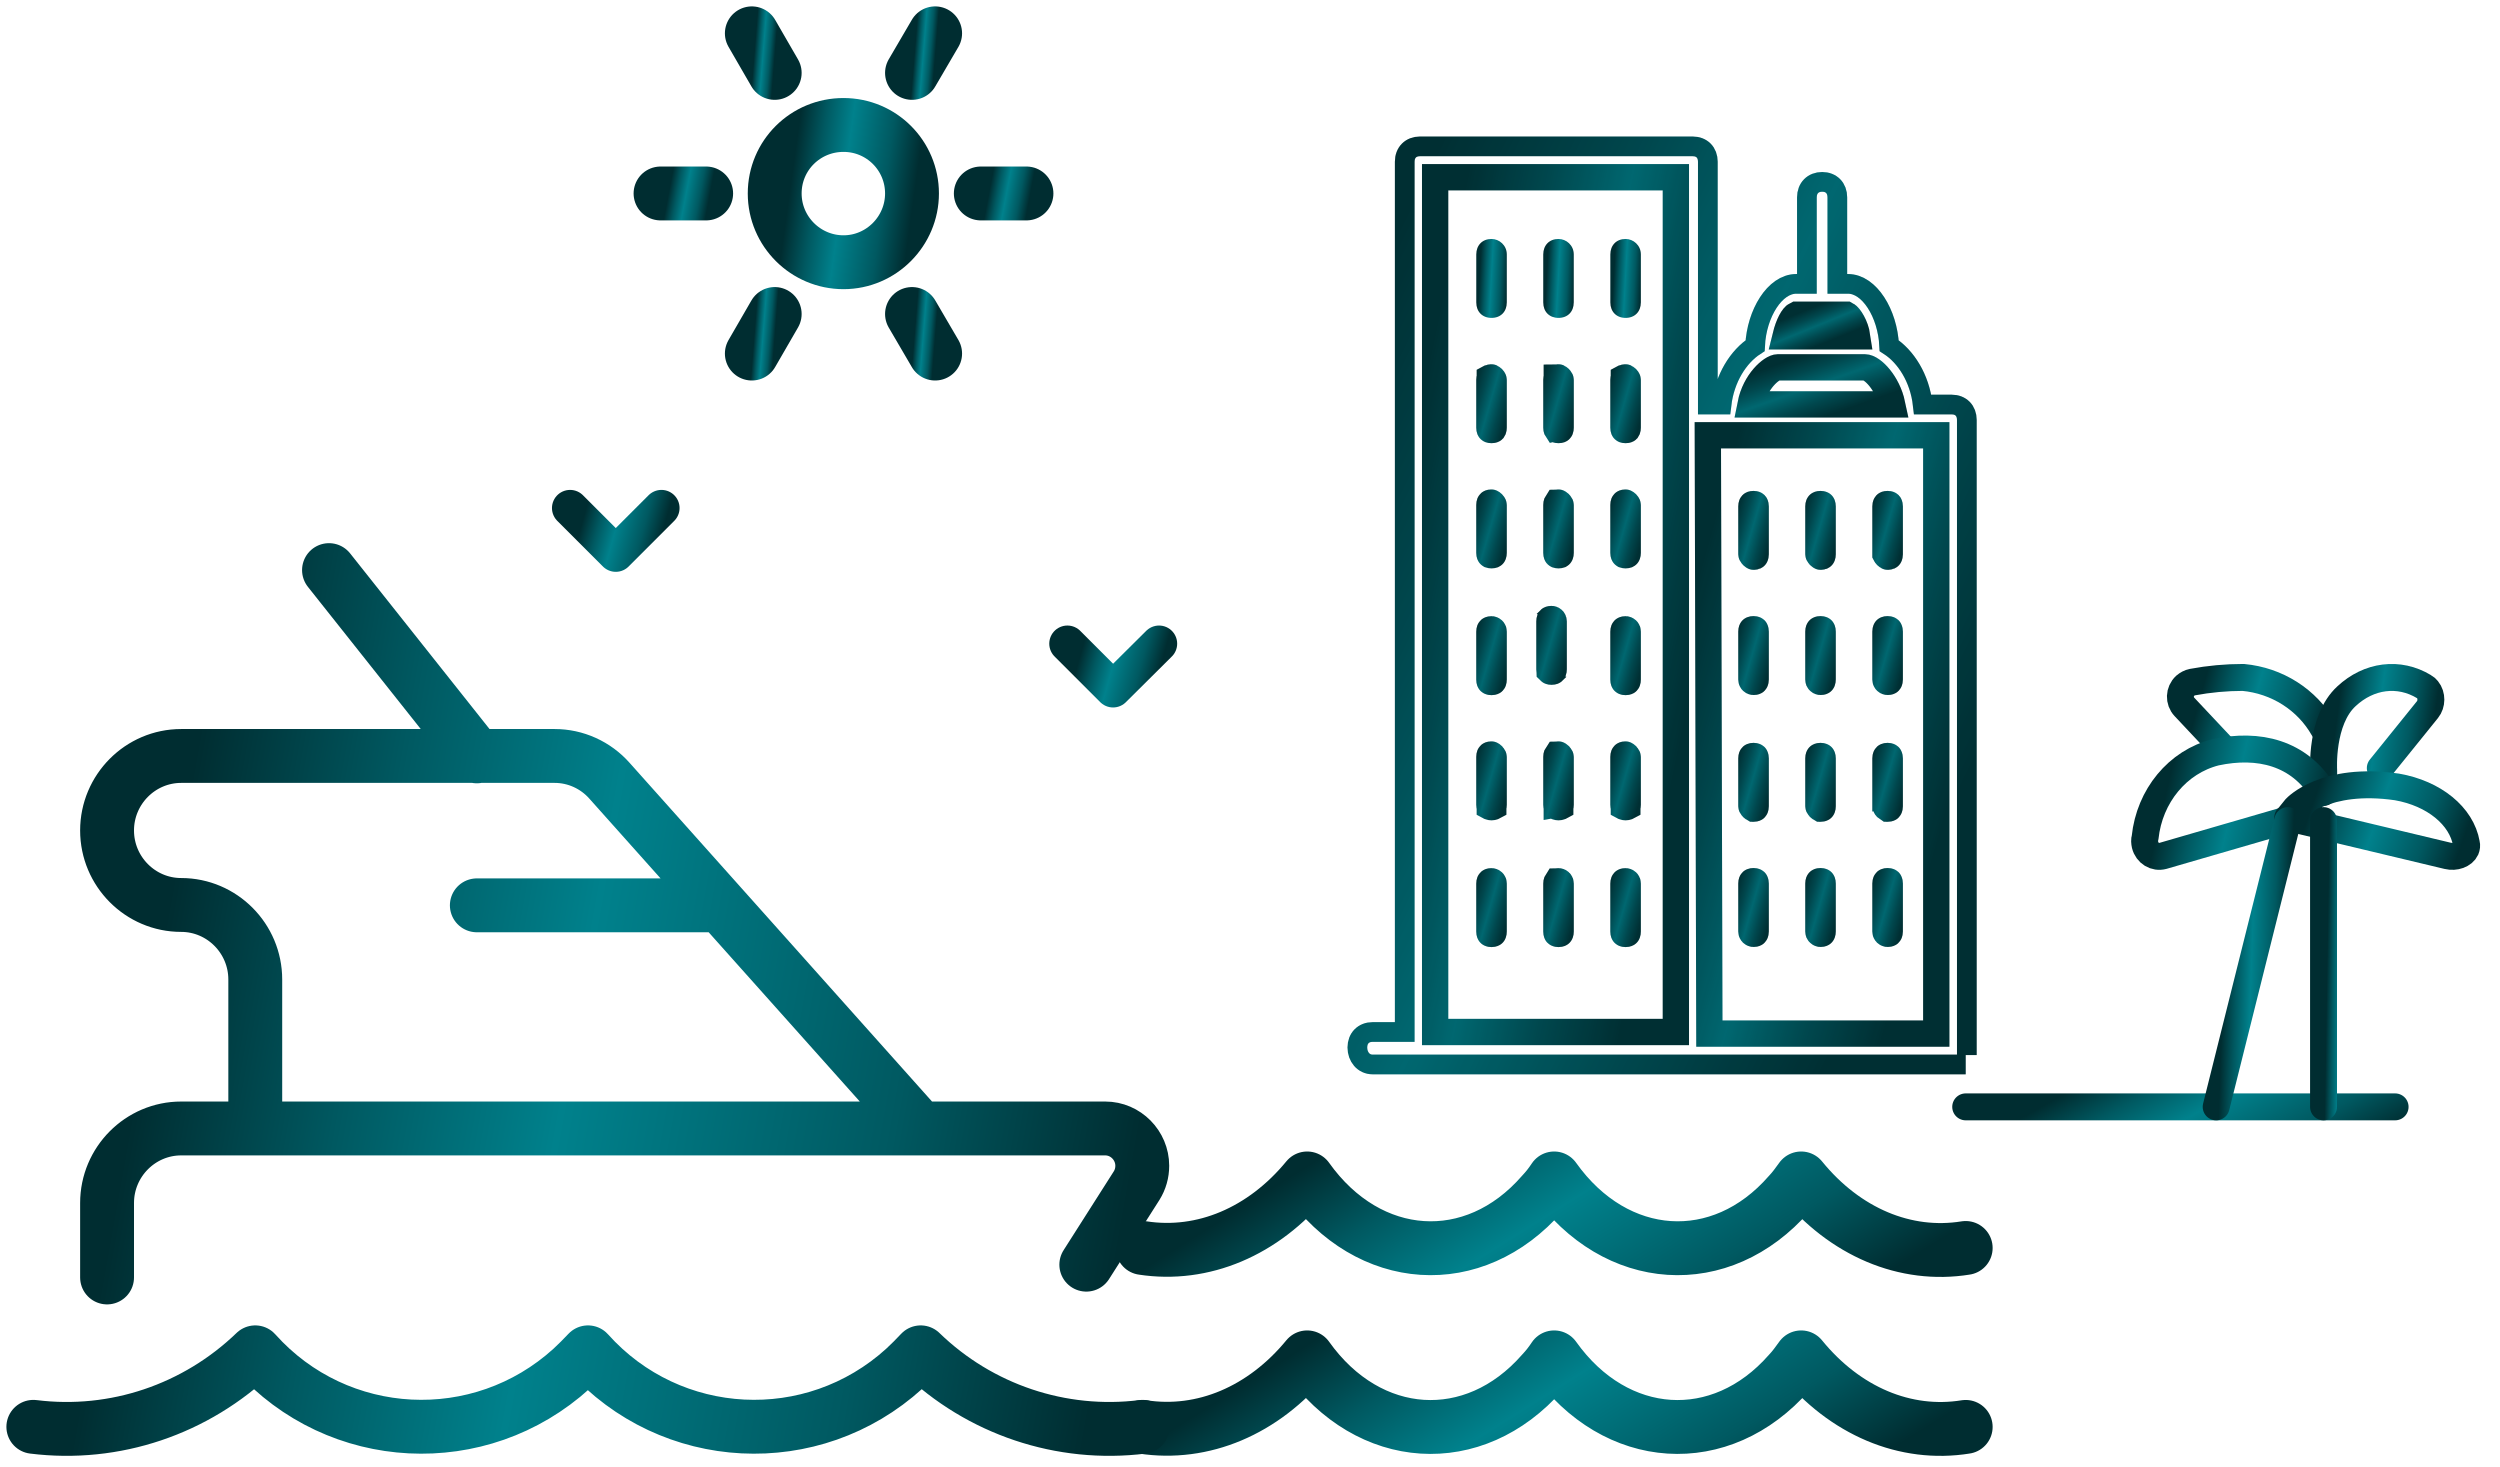 <svg width="75" height="44" viewBox="0 0 75 44" fill="none" xmlns="http://www.w3.org/2000/svg">
<path d="M32.022 19.31L33.392 20.68L34.771 19.31" stroke="url(#paint0_linear_701_3850)" stroke-width="1.088" stroke-linecap="round" stroke-linejoin="round"/>
<path d="M17.103 15.241L18.473 16.611L19.843 15.241" stroke="url(#paint1_linear_701_3850)" stroke-width="1.088" stroke-linecap="round" stroke-linejoin="round"/>
<path d="M34.279 37.439C36.085 37.717 37.902 36.952 39.215 35.353C41.065 37.953 44.217 38.162 46.264 35.812C46.395 35.673 46.516 35.52 46.625 35.353C48.475 37.953 51.627 38.162 53.673 35.812C53.805 35.673 53.914 35.52 54.035 35.353C55.348 36.966 57.165 37.731 58.971 37.439" stroke="url(#paint2_linear_701_3850)" stroke-width="1.616" stroke-linecap="round" stroke-linejoin="round"/>
<path d="M34.279 42.807C36.085 43.085 37.902 42.32 39.215 40.721C41.065 43.321 44.217 43.516 46.264 41.18C46.395 41.041 46.516 40.888 46.625 40.721C48.475 43.321 51.627 43.516 53.673 41.18C53.805 41.041 53.914 40.888 54.035 40.721C55.348 42.334 57.165 43.099 58.971 42.807" stroke="url(#paint3_linear_701_3850)" stroke-width="1.616" stroke-linecap="round" stroke-linejoin="round"/>
<path d="M21.621 27.16H14.305M14.305 22.691L9.87 17.103M7.658 33.854V29.384C7.658 28.154 6.66 27.149 5.435 27.149C4.21 27.149 3.212 26.145 3.212 24.914C3.212 23.684 4.21 22.679 5.435 22.679H16.642C17.265 22.679 17.867 22.95 18.286 23.424L27.599 33.854M3.212 38.324V36.089C3.212 34.859 4.21 33.854 5.435 33.854H33.157C33.769 33.854 34.268 34.362 34.268 34.972C34.268 35.186 34.211 35.389 34.098 35.57L32.589 37.94M1 42.805C3.439 43.11 5.877 42.286 7.658 40.57C10.142 43.347 14.396 43.562 17.152 41.056C17.322 40.898 17.481 40.74 17.64 40.57C20.124 43.347 24.377 43.562 27.134 41.056C27.304 40.898 27.462 40.74 27.621 40.57C29.391 42.286 31.841 43.11 34.279 42.805" stroke="url(#paint4_linear_701_3850)" stroke-width="1.616" stroke-linecap="round" stroke-linejoin="round"/>
<path d="M50.276 5.317H43.054V30.96H50.276V5.317Z" stroke="url(#paint5_linear_701_3850)" stroke-width="0.789" stroke-miterlimit="10"/>
<path d="M50.276 5.317H43.054V30.96H50.276V5.317Z" stroke="black" stroke-opacity="0.2" stroke-width="0.789" stroke-miterlimit="10"/>
<path d="M58.088 13.058V31.008H51.281L51.235 13.058H58.088Z" stroke="url(#paint6_linear_701_3850)" stroke-width="0.789" stroke-miterlimit="10"/>
<path d="M58.088 13.058V31.008H51.281L51.235 13.058H58.088Z" stroke="black" stroke-opacity="0.2" stroke-width="0.789" stroke-miterlimit="10"/>
<path d="M53.338 11.02H55.943C56.17 11.02 56.628 11.484 56.765 12.132H52.516C52.653 11.437 53.154 11.02 53.338 11.02Z" stroke="url(#paint7_linear_701_3850)" stroke-width="0.789" stroke-miterlimit="10"/>
<path d="M53.338 11.02H55.943C56.17 11.02 56.628 11.484 56.765 12.132H52.516C52.653 11.437 53.154 11.02 53.338 11.02Z" stroke="black" stroke-opacity="0.2" stroke-width="0.789" stroke-miterlimit="10"/>
<path d="M53.886 9.442H55.394C55.484 9.489 55.668 9.768 55.715 10.09H53.565C53.656 9.72 53.792 9.486 53.886 9.442Z" stroke="url(#paint8_linear_701_3850)" stroke-width="0.789" stroke-miterlimit="10"/>
<path d="M53.886 9.442H55.394C55.484 9.489 55.668 9.768 55.715 10.09H53.565C53.656 9.72 53.792 9.486 53.886 9.442Z" stroke="black" stroke-opacity="0.2" stroke-width="0.789" stroke-miterlimit="10"/>
<path d="M59.005 31.652V12.597C59.005 12.319 58.824 12.136 58.55 12.136H57.681C57.591 11.345 57.179 10.697 56.675 10.371C56.628 9.398 56.08 8.516 55.441 8.516H55.12V5.921C55.12 5.642 54.94 5.456 54.665 5.456C54.391 5.456 54.207 5.642 54.207 5.921V8.516H53.886C53.248 8.516 52.7 9.398 52.653 10.371C52.151 10.697 51.74 11.345 51.646 12.136H51.235V4.852C51.235 4.574 51.055 4.391 50.78 4.391H42.599C42.325 4.391 42.142 4.574 42.142 4.852V30.96H41.179C40.904 30.96 40.721 31.147 40.721 31.425C40.721 31.703 40.904 31.934 41.179 31.934H58.971" stroke="url(#paint9_linear_701_3850)" stroke-width="0.591" stroke-miterlimit="10"/>
<path d="M59.005 31.652V12.597C59.005 12.319 58.824 12.136 58.55 12.136H57.681C57.591 11.345 57.179 10.697 56.675 10.371C56.628 9.398 56.08 8.516 55.441 8.516H55.12V5.921C55.12 5.642 54.94 5.456 54.665 5.456C54.391 5.456 54.207 5.642 54.207 5.921V8.516H53.886C53.248 8.516 52.7 9.398 52.653 10.371C52.151 10.697 51.74 11.345 51.646 12.136H51.235V4.852C51.235 4.574 51.055 4.391 50.78 4.391H42.599C42.325 4.391 42.142 4.574 42.142 4.852V30.96H41.179C40.904 30.96 40.721 31.147 40.721 31.425C40.721 31.703 40.904 31.934 41.179 31.934H58.971" stroke="black" stroke-opacity="0.2" stroke-width="0.591" stroke-miterlimit="10"/>
<path d="M44.746 7.169C44.472 7.169 44.288 7.356 44.288 7.634V9.072C44.288 9.351 44.472 9.537 44.746 9.537C45.02 9.537 45.204 9.351 45.204 9.072V7.634C45.204 7.356 44.976 7.169 44.746 7.169Z" fill="url(#paint10_linear_701_3850)"/>
<path d="M46.755 7.169C46.481 7.169 46.297 7.356 46.297 7.634V9.072C46.297 9.351 46.481 9.537 46.755 9.537C47.029 9.537 47.213 9.351 47.213 9.072V7.634C47.213 7.356 46.986 7.169 46.755 7.169Z" fill="url(#paint11_linear_701_3850)"/>
<path d="M48.768 7.169C48.494 7.169 48.31 7.356 48.31 7.634V9.072C48.31 9.351 48.494 9.537 48.768 9.537C49.042 9.537 49.226 9.351 49.226 9.072V7.634C49.226 7.356 48.998 7.169 48.768 7.169Z" fill="url(#paint12_linear_701_3850)"/>
<path d="M44.682 11.393C44.682 11.366 44.686 11.351 44.689 11.343C44.692 11.335 44.694 11.333 44.695 11.333L44.695 11.333C44.695 11.333 44.695 11.333 44.695 11.332C44.695 11.332 44.697 11.331 44.702 11.328C44.708 11.326 44.72 11.323 44.741 11.322C44.742 11.322 44.743 11.323 44.745 11.324C44.754 11.328 44.767 11.337 44.78 11.35C44.793 11.363 44.801 11.376 44.806 11.387C44.808 11.391 44.809 11.394 44.809 11.396V12.831C44.809 12.857 44.805 12.873 44.802 12.881C44.799 12.888 44.797 12.891 44.797 12.891L44.797 12.891C44.797 12.891 44.795 12.893 44.789 12.895C44.783 12.897 44.769 12.901 44.746 12.901C44.722 12.901 44.708 12.897 44.702 12.895C44.697 12.893 44.695 12.891 44.695 12.891L44.695 12.891C44.695 12.891 44.692 12.888 44.689 12.881C44.686 12.873 44.682 12.857 44.682 12.831V11.393Z" fill="#4E7177"/>
<path d="M44.682 11.393C44.682 11.366 44.686 11.351 44.689 11.343C44.692 11.335 44.694 11.333 44.695 11.333L44.695 11.333C44.695 11.333 44.695 11.333 44.695 11.332C44.695 11.332 44.697 11.331 44.702 11.328C44.708 11.326 44.72 11.323 44.741 11.322C44.742 11.322 44.743 11.323 44.745 11.324C44.754 11.328 44.767 11.337 44.78 11.35C44.793 11.363 44.801 11.376 44.806 11.387C44.808 11.391 44.809 11.394 44.809 11.396V12.831C44.809 12.857 44.805 12.873 44.802 12.881C44.799 12.888 44.797 12.891 44.797 12.891L44.797 12.891C44.797 12.891 44.795 12.893 44.789 12.895C44.783 12.897 44.769 12.901 44.746 12.901C44.722 12.901 44.708 12.897 44.702 12.895C44.697 12.893 44.695 12.891 44.695 12.891L44.695 12.891C44.695 12.891 44.692 12.888 44.689 12.881C44.686 12.873 44.682 12.857 44.682 12.831V11.393Z" stroke="url(#paint13_linear_701_3850)" stroke-width="0.789"/>
<path d="M44.682 11.393C44.682 11.366 44.686 11.351 44.689 11.343C44.692 11.335 44.694 11.333 44.695 11.333L44.695 11.333C44.695 11.333 44.695 11.333 44.695 11.332C44.695 11.332 44.697 11.331 44.702 11.328C44.708 11.326 44.72 11.323 44.741 11.322C44.742 11.322 44.743 11.323 44.745 11.324C44.754 11.328 44.767 11.337 44.78 11.35C44.793 11.363 44.801 11.376 44.806 11.387C44.808 11.391 44.809 11.394 44.809 11.396V12.831C44.809 12.857 44.805 12.873 44.802 12.881C44.799 12.888 44.797 12.891 44.797 12.891L44.797 12.891C44.797 12.891 44.795 12.893 44.789 12.895C44.783 12.897 44.769 12.901 44.746 12.901C44.722 12.901 44.708 12.897 44.702 12.895C44.697 12.893 44.695 12.891 44.695 12.891L44.695 12.891C44.695 12.891 44.692 12.888 44.689 12.881C44.686 12.873 44.682 12.857 44.682 12.831V11.393Z" stroke="black" stroke-opacity="0.2" stroke-width="0.789"/>
<path d="M46.692 11.393C46.692 11.366 46.696 11.351 46.699 11.343C46.702 11.335 46.704 11.333 46.704 11.333L46.704 11.333C46.704 11.333 46.704 11.333 46.704 11.332C46.705 11.332 46.706 11.331 46.712 11.328C46.718 11.326 46.73 11.323 46.751 11.322C46.752 11.322 46.753 11.323 46.755 11.324C46.764 11.328 46.776 11.337 46.789 11.35C46.802 11.363 46.811 11.376 46.816 11.387C46.818 11.391 46.819 11.394 46.819 11.396V12.831C46.819 12.857 46.815 12.873 46.812 12.881C46.809 12.888 46.806 12.891 46.806 12.891L46.806 12.891C46.806 12.891 46.804 12.893 46.799 12.895C46.793 12.897 46.779 12.901 46.755 12.901C46.732 12.901 46.718 12.897 46.712 12.895C46.706 12.893 46.705 12.891 46.704 12.891L46.704 12.891L46.704 12.891C46.704 12.891 46.702 12.888 46.699 12.881C46.696 12.873 46.692 12.857 46.692 12.831V11.393Z" fill="#4E7177"/>
<path d="M46.692 11.393C46.692 11.366 46.696 11.351 46.699 11.343C46.702 11.335 46.704 11.333 46.704 11.333L46.704 11.333C46.704 11.333 46.704 11.333 46.704 11.332C46.705 11.332 46.706 11.331 46.712 11.328C46.718 11.326 46.73 11.323 46.751 11.322C46.752 11.322 46.753 11.323 46.755 11.324C46.764 11.328 46.776 11.337 46.789 11.35C46.802 11.363 46.811 11.376 46.816 11.387C46.818 11.391 46.819 11.394 46.819 11.396V12.831C46.819 12.857 46.815 12.873 46.812 12.881C46.809 12.888 46.806 12.891 46.806 12.891L46.806 12.891C46.806 12.891 46.804 12.893 46.799 12.895C46.793 12.897 46.779 12.901 46.755 12.901C46.732 12.901 46.718 12.897 46.712 12.895C46.706 12.893 46.705 12.891 46.704 12.891L46.704 12.891L46.704 12.891C46.704 12.891 46.702 12.888 46.699 12.881C46.696 12.873 46.692 12.857 46.692 12.831V11.393Z" stroke="url(#paint14_linear_701_3850)" stroke-width="0.789"/>
<path d="M46.692 11.393C46.692 11.366 46.696 11.351 46.699 11.343C46.702 11.335 46.704 11.333 46.704 11.333L46.704 11.333C46.704 11.333 46.704 11.333 46.704 11.332C46.705 11.332 46.706 11.331 46.712 11.328C46.718 11.326 46.73 11.323 46.751 11.322C46.752 11.322 46.753 11.323 46.755 11.324C46.764 11.328 46.776 11.337 46.789 11.35C46.802 11.363 46.811 11.376 46.816 11.387C46.818 11.391 46.819 11.394 46.819 11.396V12.831C46.819 12.857 46.815 12.873 46.812 12.881C46.809 12.888 46.806 12.891 46.806 12.891L46.806 12.891C46.806 12.891 46.804 12.893 46.799 12.895C46.793 12.897 46.779 12.901 46.755 12.901C46.732 12.901 46.718 12.897 46.712 12.895C46.706 12.893 46.705 12.891 46.704 12.891L46.704 12.891L46.704 12.891C46.704 12.891 46.702 12.888 46.699 12.881C46.696 12.873 46.692 12.857 46.692 12.831V11.393Z" stroke="black" stroke-opacity="0.2" stroke-width="0.789"/>
<path d="M48.704 11.393C48.704 11.366 48.708 11.351 48.711 11.343C48.714 11.335 48.717 11.333 48.717 11.333L48.717 11.333C48.717 11.333 48.717 11.333 48.717 11.332C48.717 11.332 48.719 11.331 48.724 11.328C48.73 11.326 48.742 11.323 48.763 11.322C48.764 11.322 48.765 11.323 48.767 11.324C48.776 11.328 48.789 11.337 48.802 11.35C48.815 11.363 48.823 11.376 48.828 11.387C48.83 11.391 48.831 11.394 48.831 11.396V12.831C48.831 12.857 48.827 12.873 48.824 12.881C48.821 12.888 48.819 12.891 48.819 12.891L48.819 12.891L48.819 12.891C48.819 12.891 48.817 12.893 48.811 12.895C48.805 12.897 48.791 12.901 48.768 12.901C48.744 12.901 48.73 12.897 48.724 12.895C48.719 12.893 48.717 12.891 48.717 12.891L48.717 12.891L48.717 12.891C48.717 12.891 48.714 12.888 48.711 12.881C48.708 12.873 48.704 12.857 48.704 12.831V11.393Z" fill="#4E7177"/>
<path d="M48.704 11.393C48.704 11.366 48.708 11.351 48.711 11.343C48.714 11.335 48.717 11.333 48.717 11.333L48.717 11.333C48.717 11.333 48.717 11.333 48.717 11.332C48.717 11.332 48.719 11.331 48.724 11.328C48.73 11.326 48.742 11.323 48.763 11.322C48.764 11.322 48.765 11.323 48.767 11.324C48.776 11.328 48.789 11.337 48.802 11.35C48.815 11.363 48.823 11.376 48.828 11.387C48.83 11.391 48.831 11.394 48.831 11.396V12.831C48.831 12.857 48.827 12.873 48.824 12.881C48.821 12.888 48.819 12.891 48.819 12.891L48.819 12.891L48.819 12.891C48.819 12.891 48.817 12.893 48.811 12.895C48.805 12.897 48.791 12.901 48.768 12.901C48.744 12.901 48.73 12.897 48.724 12.895C48.719 12.893 48.717 12.891 48.717 12.891L48.717 12.891L48.717 12.891C48.717 12.891 48.714 12.888 48.711 12.881C48.708 12.873 48.704 12.857 48.704 12.831V11.393Z" stroke="url(#paint15_linear_701_3850)" stroke-width="0.789"/>
<path d="M48.704 11.393C48.704 11.366 48.708 11.351 48.711 11.343C48.714 11.335 48.717 11.333 48.717 11.333L48.717 11.333C48.717 11.333 48.717 11.333 48.717 11.332C48.717 11.332 48.719 11.331 48.724 11.328C48.73 11.326 48.742 11.323 48.763 11.322C48.764 11.322 48.765 11.323 48.767 11.324C48.776 11.328 48.789 11.337 48.802 11.35C48.815 11.363 48.823 11.376 48.828 11.387C48.83 11.391 48.831 11.394 48.831 11.396V12.831C48.831 12.857 48.827 12.873 48.824 12.881C48.821 12.888 48.819 12.891 48.819 12.891L48.819 12.891L48.819 12.891C48.819 12.891 48.817 12.893 48.811 12.895C48.805 12.897 48.791 12.901 48.768 12.901C48.744 12.901 48.73 12.897 48.724 12.895C48.719 12.893 48.717 12.891 48.717 12.891L48.717 12.891L48.717 12.891C48.717 12.891 48.714 12.888 48.711 12.881C48.708 12.873 48.704 12.857 48.704 12.831V11.393Z" stroke="black" stroke-opacity="0.2" stroke-width="0.789"/>
<path d="M44.682 15.148C44.682 15.122 44.686 15.106 44.689 15.098C44.692 15.091 44.694 15.088 44.695 15.088L44.695 15.088C44.695 15.088 44.695 15.088 44.695 15.088C44.695 15.088 44.697 15.086 44.702 15.084C44.708 15.082 44.72 15.078 44.741 15.078C44.742 15.078 44.743 15.079 44.745 15.08C44.754 15.084 44.767 15.092 44.78 15.105C44.793 15.118 44.801 15.132 44.806 15.142C44.808 15.147 44.809 15.15 44.809 15.151V16.587C44.809 16.613 44.805 16.628 44.802 16.636C44.799 16.644 44.797 16.646 44.797 16.646L44.797 16.646C44.797 16.647 44.795 16.648 44.789 16.651C44.783 16.653 44.769 16.657 44.746 16.657C44.722 16.657 44.708 16.653 44.702 16.651C44.697 16.648 44.695 16.647 44.695 16.646L44.695 16.646L44.695 16.646C44.694 16.646 44.692 16.644 44.689 16.636C44.686 16.628 44.682 16.613 44.682 16.587V15.148Z" fill="#4E7177"/>
<path d="M44.682 15.148C44.682 15.122 44.686 15.106 44.689 15.098C44.692 15.091 44.694 15.088 44.695 15.088L44.695 15.088C44.695 15.088 44.695 15.088 44.695 15.088C44.695 15.088 44.697 15.086 44.702 15.084C44.708 15.082 44.72 15.078 44.741 15.078C44.742 15.078 44.743 15.079 44.745 15.08C44.754 15.084 44.767 15.092 44.78 15.105C44.793 15.118 44.801 15.132 44.806 15.142C44.808 15.147 44.809 15.15 44.809 15.151V16.587C44.809 16.613 44.805 16.628 44.802 16.636C44.799 16.644 44.797 16.646 44.797 16.646L44.797 16.646C44.797 16.647 44.795 16.648 44.789 16.651C44.783 16.653 44.769 16.657 44.746 16.657C44.722 16.657 44.708 16.653 44.702 16.651C44.697 16.648 44.695 16.647 44.695 16.646L44.695 16.646L44.695 16.646C44.694 16.646 44.692 16.644 44.689 16.636C44.686 16.628 44.682 16.613 44.682 16.587V15.148Z" stroke="url(#paint16_linear_701_3850)" stroke-width="0.789"/>
<path d="M44.682 15.148C44.682 15.122 44.686 15.106 44.689 15.098C44.692 15.091 44.694 15.088 44.695 15.088L44.695 15.088C44.695 15.088 44.695 15.088 44.695 15.088C44.695 15.088 44.697 15.086 44.702 15.084C44.708 15.082 44.72 15.078 44.741 15.078C44.742 15.078 44.743 15.079 44.745 15.08C44.754 15.084 44.767 15.092 44.78 15.105C44.793 15.118 44.801 15.132 44.806 15.142C44.808 15.147 44.809 15.15 44.809 15.151V16.587C44.809 16.613 44.805 16.628 44.802 16.636C44.799 16.644 44.797 16.646 44.797 16.646L44.797 16.646C44.797 16.647 44.795 16.648 44.789 16.651C44.783 16.653 44.769 16.657 44.746 16.657C44.722 16.657 44.708 16.653 44.702 16.651C44.697 16.648 44.695 16.647 44.695 16.646L44.695 16.646L44.695 16.646C44.694 16.646 44.692 16.644 44.689 16.636C44.686 16.628 44.682 16.613 44.682 16.587V15.148Z" stroke="black" stroke-opacity="0.2" stroke-width="0.789"/>
<path d="M46.692 15.148C46.692 15.122 46.696 15.106 46.699 15.098C46.702 15.091 46.704 15.088 46.704 15.088L46.704 15.088C46.704 15.088 46.704 15.088 46.704 15.088C46.705 15.088 46.706 15.086 46.712 15.084C46.718 15.082 46.73 15.078 46.751 15.078C46.752 15.078 46.753 15.079 46.755 15.08C46.764 15.084 46.776 15.092 46.789 15.105C46.802 15.118 46.811 15.132 46.816 15.142C46.818 15.147 46.819 15.15 46.819 15.151V16.587C46.819 16.613 46.815 16.628 46.812 16.636C46.809 16.644 46.806 16.646 46.806 16.646L46.806 16.646C46.806 16.647 46.804 16.648 46.799 16.651C46.793 16.653 46.779 16.657 46.755 16.657C46.732 16.657 46.718 16.653 46.712 16.651C46.706 16.648 46.705 16.647 46.704 16.646L46.704 16.646L46.704 16.646C46.704 16.646 46.702 16.644 46.699 16.636C46.696 16.628 46.692 16.613 46.692 16.587V15.148Z" fill="#4E7177"/>
<path d="M46.692 15.148C46.692 15.122 46.696 15.106 46.699 15.098C46.702 15.091 46.704 15.088 46.704 15.088L46.704 15.088C46.704 15.088 46.704 15.088 46.704 15.088C46.705 15.088 46.706 15.086 46.712 15.084C46.718 15.082 46.73 15.078 46.751 15.078C46.752 15.078 46.753 15.079 46.755 15.08C46.764 15.084 46.776 15.092 46.789 15.105C46.802 15.118 46.811 15.132 46.816 15.142C46.818 15.147 46.819 15.15 46.819 15.151V16.587C46.819 16.613 46.815 16.628 46.812 16.636C46.809 16.644 46.806 16.646 46.806 16.646L46.806 16.646C46.806 16.647 46.804 16.648 46.799 16.651C46.793 16.653 46.779 16.657 46.755 16.657C46.732 16.657 46.718 16.653 46.712 16.651C46.706 16.648 46.705 16.647 46.704 16.646L46.704 16.646L46.704 16.646C46.704 16.646 46.702 16.644 46.699 16.636C46.696 16.628 46.692 16.613 46.692 16.587V15.148Z" stroke="url(#paint17_linear_701_3850)" stroke-width="0.789"/>
<path d="M46.692 15.148C46.692 15.122 46.696 15.106 46.699 15.098C46.702 15.091 46.704 15.088 46.704 15.088L46.704 15.088C46.704 15.088 46.704 15.088 46.704 15.088C46.705 15.088 46.706 15.086 46.712 15.084C46.718 15.082 46.73 15.078 46.751 15.078C46.752 15.078 46.753 15.079 46.755 15.08C46.764 15.084 46.776 15.092 46.789 15.105C46.802 15.118 46.811 15.132 46.816 15.142C46.818 15.147 46.819 15.15 46.819 15.151V16.587C46.819 16.613 46.815 16.628 46.812 16.636C46.809 16.644 46.806 16.646 46.806 16.646L46.806 16.646C46.806 16.647 46.804 16.648 46.799 16.651C46.793 16.653 46.779 16.657 46.755 16.657C46.732 16.657 46.718 16.653 46.712 16.651C46.706 16.648 46.705 16.647 46.704 16.646L46.704 16.646L46.704 16.646C46.704 16.646 46.702 16.644 46.699 16.636C46.696 16.628 46.692 16.613 46.692 16.587V15.148Z" stroke="black" stroke-opacity="0.2" stroke-width="0.789"/>
<path d="M48.704 15.148C48.704 15.122 48.708 15.106 48.711 15.098C48.714 15.091 48.717 15.088 48.717 15.088L48.717 15.088C48.717 15.088 48.717 15.088 48.717 15.088C48.717 15.088 48.719 15.086 48.724 15.084C48.73 15.082 48.742 15.078 48.763 15.078C48.764 15.078 48.765 15.079 48.767 15.08C48.776 15.084 48.789 15.092 48.802 15.105C48.815 15.118 48.823 15.132 48.828 15.142C48.83 15.147 48.831 15.15 48.831 15.151V16.587C48.831 16.613 48.827 16.628 48.824 16.636C48.821 16.644 48.819 16.646 48.819 16.646L48.819 16.646L48.819 16.646C48.819 16.647 48.817 16.648 48.811 16.651C48.805 16.653 48.791 16.657 48.768 16.657C48.744 16.657 48.73 16.653 48.724 16.651C48.719 16.648 48.717 16.647 48.717 16.646L48.717 16.646L48.717 16.646C48.717 16.646 48.714 16.644 48.711 16.636C48.708 16.628 48.704 16.613 48.704 16.587V15.148Z" fill="#4E7177"/>
<path d="M48.704 15.148C48.704 15.122 48.708 15.106 48.711 15.098C48.714 15.091 48.717 15.088 48.717 15.088L48.717 15.088C48.717 15.088 48.717 15.088 48.717 15.088C48.717 15.088 48.719 15.086 48.724 15.084C48.73 15.082 48.742 15.078 48.763 15.078C48.764 15.078 48.765 15.079 48.767 15.08C48.776 15.084 48.789 15.092 48.802 15.105C48.815 15.118 48.823 15.132 48.828 15.142C48.83 15.147 48.831 15.15 48.831 15.151V16.587C48.831 16.613 48.827 16.628 48.824 16.636C48.821 16.644 48.819 16.646 48.819 16.646L48.819 16.646L48.819 16.646C48.819 16.647 48.817 16.648 48.811 16.651C48.805 16.653 48.791 16.657 48.768 16.657C48.744 16.657 48.73 16.653 48.724 16.651C48.719 16.648 48.717 16.647 48.717 16.646L48.717 16.646L48.717 16.646C48.717 16.646 48.714 16.644 48.711 16.636C48.708 16.628 48.704 16.613 48.704 16.587V15.148Z" stroke="url(#paint18_linear_701_3850)" stroke-width="0.789"/>
<path d="M48.704 15.148C48.704 15.122 48.708 15.106 48.711 15.098C48.714 15.091 48.717 15.088 48.717 15.088L48.717 15.088C48.717 15.088 48.717 15.088 48.717 15.088C48.717 15.088 48.719 15.086 48.724 15.084C48.73 15.082 48.742 15.078 48.763 15.078C48.764 15.078 48.765 15.079 48.767 15.08C48.776 15.084 48.789 15.092 48.802 15.105C48.815 15.118 48.823 15.132 48.828 15.142C48.83 15.147 48.831 15.15 48.831 15.151V16.587C48.831 16.613 48.827 16.628 48.824 16.636C48.821 16.644 48.819 16.646 48.819 16.646L48.819 16.646L48.819 16.646C48.819 16.647 48.817 16.648 48.811 16.651C48.805 16.653 48.791 16.657 48.768 16.657C48.744 16.657 48.73 16.653 48.724 16.651C48.719 16.648 48.717 16.647 48.717 16.646L48.717 16.646L48.717 16.646C48.717 16.646 48.714 16.644 48.711 16.636C48.708 16.628 48.704 16.613 48.704 16.587V15.148Z" stroke="black" stroke-opacity="0.2" stroke-width="0.789"/>
<path d="M44.682 18.951C44.682 18.925 44.686 18.909 44.689 18.901C44.692 18.894 44.694 18.891 44.695 18.891L44.695 18.891C44.695 18.891 44.695 18.891 44.695 18.891C44.695 18.891 44.697 18.889 44.702 18.887C44.708 18.884 44.722 18.88 44.746 18.88C44.757 18.88 44.775 18.886 44.79 18.9C44.796 18.906 44.801 18.913 44.804 18.92C44.807 18.926 44.809 18.936 44.809 18.951V20.389C44.809 20.415 44.805 20.431 44.802 20.439C44.799 20.447 44.797 20.449 44.797 20.449L44.797 20.449C44.797 20.449 44.795 20.451 44.789 20.453C44.783 20.456 44.769 20.46 44.746 20.46C44.722 20.46 44.708 20.456 44.702 20.453C44.697 20.451 44.695 20.449 44.695 20.449L44.695 20.449C44.695 20.449 44.692 20.447 44.689 20.439C44.686 20.431 44.682 20.415 44.682 20.389V18.951Z" fill="#4E7177"/>
<path d="M44.682 18.951C44.682 18.925 44.686 18.909 44.689 18.901C44.692 18.894 44.694 18.891 44.695 18.891L44.695 18.891C44.695 18.891 44.695 18.891 44.695 18.891C44.695 18.891 44.697 18.889 44.702 18.887C44.708 18.884 44.722 18.88 44.746 18.88C44.757 18.88 44.775 18.886 44.79 18.9C44.796 18.906 44.801 18.913 44.804 18.92C44.807 18.926 44.809 18.936 44.809 18.951V20.389C44.809 20.415 44.805 20.431 44.802 20.439C44.799 20.447 44.797 20.449 44.797 20.449L44.797 20.449C44.797 20.449 44.795 20.451 44.789 20.453C44.783 20.456 44.769 20.46 44.746 20.46C44.722 20.46 44.708 20.456 44.702 20.453C44.697 20.451 44.695 20.449 44.695 20.449L44.695 20.449C44.695 20.449 44.692 20.447 44.689 20.439C44.686 20.431 44.682 20.415 44.682 20.389V18.951Z" stroke="url(#paint19_linear_701_3850)" stroke-width="0.789"/>
<path d="M44.682 18.951C44.682 18.925 44.686 18.909 44.689 18.901C44.692 18.894 44.694 18.891 44.695 18.891L44.695 18.891C44.695 18.891 44.695 18.891 44.695 18.891C44.695 18.891 44.697 18.889 44.702 18.887C44.708 18.884 44.722 18.88 44.746 18.88C44.757 18.88 44.775 18.886 44.79 18.9C44.796 18.906 44.801 18.913 44.804 18.92C44.807 18.926 44.809 18.936 44.809 18.951V20.389C44.809 20.415 44.805 20.431 44.802 20.439C44.799 20.447 44.797 20.449 44.797 20.449L44.797 20.449C44.797 20.449 44.795 20.451 44.789 20.453C44.783 20.456 44.769 20.46 44.746 20.46C44.722 20.46 44.708 20.456 44.702 20.453C44.697 20.451 44.695 20.449 44.695 20.449L44.695 20.449C44.695 20.449 44.692 20.447 44.689 20.439C44.686 20.431 44.682 20.415 44.682 20.389V18.951Z" stroke="black" stroke-opacity="0.2" stroke-width="0.789"/>
<path d="M48.704 18.951C48.704 18.925 48.708 18.909 48.711 18.901C48.714 18.894 48.717 18.891 48.717 18.891L48.717 18.891C48.717 18.891 48.717 18.891 48.717 18.891C48.717 18.891 48.719 18.889 48.724 18.887C48.73 18.884 48.744 18.88 48.768 18.88C48.779 18.88 48.797 18.886 48.812 18.9C48.818 18.906 48.823 18.913 48.826 18.92C48.829 18.926 48.831 18.936 48.831 18.951V20.389C48.831 20.415 48.827 20.431 48.824 20.439C48.821 20.447 48.819 20.449 48.819 20.449L48.819 20.449L48.819 20.449C48.819 20.449 48.817 20.451 48.811 20.453C48.805 20.456 48.791 20.46 48.768 20.46C48.744 20.46 48.73 20.456 48.724 20.453C48.719 20.451 48.717 20.449 48.717 20.449L48.717 20.449L48.717 20.449C48.717 20.449 48.714 20.447 48.711 20.439C48.708 20.431 48.704 20.415 48.704 20.389V18.951Z" fill="#4E7177"/>
<path d="M48.704 18.951C48.704 18.925 48.708 18.909 48.711 18.901C48.714 18.894 48.717 18.891 48.717 18.891L48.717 18.891C48.717 18.891 48.717 18.891 48.717 18.891C48.717 18.891 48.719 18.889 48.724 18.887C48.73 18.884 48.744 18.88 48.768 18.88C48.779 18.88 48.797 18.886 48.812 18.9C48.818 18.906 48.823 18.913 48.826 18.92C48.829 18.926 48.831 18.936 48.831 18.951V20.389C48.831 20.415 48.827 20.431 48.824 20.439C48.821 20.447 48.819 20.449 48.819 20.449L48.819 20.449L48.819 20.449C48.819 20.449 48.817 20.451 48.811 20.453C48.805 20.456 48.791 20.46 48.768 20.46C48.744 20.46 48.73 20.456 48.724 20.453C48.719 20.451 48.717 20.449 48.717 20.449L48.717 20.449L48.717 20.449C48.717 20.449 48.714 20.447 48.711 20.439C48.708 20.431 48.704 20.415 48.704 20.389V18.951Z" stroke="url(#paint20_linear_701_3850)" stroke-width="0.789"/>
<path d="M48.704 18.951C48.704 18.925 48.708 18.909 48.711 18.901C48.714 18.894 48.717 18.891 48.717 18.891L48.717 18.891C48.717 18.891 48.717 18.891 48.717 18.891C48.717 18.891 48.719 18.889 48.724 18.887C48.73 18.884 48.744 18.88 48.768 18.88C48.779 18.88 48.797 18.886 48.812 18.9C48.818 18.906 48.823 18.913 48.826 18.92C48.829 18.926 48.831 18.936 48.831 18.951V20.389C48.831 20.415 48.827 20.431 48.824 20.439C48.821 20.447 48.819 20.449 48.819 20.449L48.819 20.449L48.819 20.449C48.819 20.449 48.817 20.451 48.811 20.453C48.805 20.456 48.791 20.46 48.768 20.46C48.744 20.46 48.73 20.456 48.724 20.453C48.719 20.451 48.717 20.449 48.717 20.449L48.717 20.449L48.717 20.449C48.717 20.449 48.714 20.447 48.711 20.439C48.708 20.431 48.704 20.415 48.704 20.389V18.951Z" stroke="black" stroke-opacity="0.2" stroke-width="0.789"/>
<path d="M44.682 22.706C44.682 22.68 44.686 22.664 44.689 22.656C44.692 22.649 44.694 22.646 44.695 22.646L44.695 22.646C44.695 22.646 44.695 22.646 44.695 22.646C44.695 22.646 44.697 22.644 44.702 22.642C44.708 22.64 44.72 22.636 44.741 22.636C44.742 22.636 44.743 22.637 44.745 22.638C44.754 22.642 44.767 22.65 44.78 22.663C44.793 22.677 44.801 22.69 44.806 22.701C44.808 22.705 44.809 22.708 44.809 22.709V24.145C44.809 24.171 44.805 24.186 44.802 24.195C44.799 24.202 44.797 24.204 44.797 24.204L44.797 24.205C44.797 24.205 44.795 24.206 44.789 24.209C44.783 24.211 44.769 24.215 44.746 24.215C44.722 24.215 44.708 24.211 44.702 24.209C44.697 24.206 44.695 24.205 44.695 24.205L44.695 24.204C44.695 24.204 44.692 24.202 44.689 24.195C44.686 24.186 44.682 24.171 44.682 24.145V22.706Z" fill="#4E7177"/>
<path d="M44.682 22.706C44.682 22.68 44.686 22.664 44.689 22.656C44.692 22.649 44.694 22.646 44.695 22.646L44.695 22.646C44.695 22.646 44.695 22.646 44.695 22.646C44.695 22.646 44.697 22.644 44.702 22.642C44.708 22.64 44.72 22.636 44.741 22.636C44.742 22.636 44.743 22.637 44.745 22.638C44.754 22.642 44.767 22.65 44.78 22.663C44.793 22.677 44.801 22.69 44.806 22.701C44.808 22.705 44.809 22.708 44.809 22.709V24.145C44.809 24.171 44.805 24.186 44.802 24.195C44.799 24.202 44.797 24.204 44.797 24.204L44.797 24.205C44.797 24.205 44.795 24.206 44.789 24.209C44.783 24.211 44.769 24.215 44.746 24.215C44.722 24.215 44.708 24.211 44.702 24.209C44.697 24.206 44.695 24.205 44.695 24.205L44.695 24.204C44.695 24.204 44.692 24.202 44.689 24.195C44.686 24.186 44.682 24.171 44.682 24.145V22.706Z" stroke="url(#paint21_linear_701_3850)" stroke-width="0.789"/>
<path d="M44.682 22.706C44.682 22.68 44.686 22.664 44.689 22.656C44.692 22.649 44.694 22.646 44.695 22.646L44.695 22.646C44.695 22.646 44.695 22.646 44.695 22.646C44.695 22.646 44.697 22.644 44.702 22.642C44.708 22.64 44.72 22.636 44.741 22.636C44.742 22.636 44.743 22.637 44.745 22.638C44.754 22.642 44.767 22.65 44.78 22.663C44.793 22.677 44.801 22.69 44.806 22.701C44.808 22.705 44.809 22.708 44.809 22.709V24.145C44.809 24.171 44.805 24.186 44.802 24.195C44.799 24.202 44.797 24.204 44.797 24.204L44.797 24.205C44.797 24.205 44.795 24.206 44.789 24.209C44.783 24.211 44.769 24.215 44.746 24.215C44.722 24.215 44.708 24.211 44.702 24.209C44.697 24.206 44.695 24.205 44.695 24.205L44.695 24.204C44.695 24.204 44.692 24.202 44.689 24.195C44.686 24.186 44.682 24.171 44.682 24.145V22.706Z" stroke="black" stroke-opacity="0.2" stroke-width="0.789"/>
<path d="M46.692 22.706C46.692 22.68 46.696 22.664 46.699 22.656C46.702 22.649 46.704 22.646 46.704 22.646L46.704 22.646C46.704 22.646 46.704 22.646 46.704 22.646C46.705 22.646 46.706 22.644 46.712 22.642C46.718 22.64 46.73 22.636 46.751 22.636C46.752 22.636 46.753 22.637 46.755 22.638C46.764 22.642 46.776 22.65 46.789 22.663C46.802 22.677 46.811 22.69 46.816 22.701C46.818 22.705 46.819 22.708 46.819 22.709V24.145C46.819 24.171 46.815 24.186 46.812 24.195C46.809 24.202 46.806 24.204 46.806 24.204L46.806 24.205C46.806 24.205 46.804 24.206 46.799 24.209C46.793 24.211 46.779 24.215 46.755 24.215C46.732 24.215 46.718 24.211 46.712 24.209C46.706 24.206 46.705 24.205 46.704 24.205L46.704 24.204L46.704 24.204C46.704 24.204 46.702 24.202 46.699 24.195C46.696 24.186 46.692 24.171 46.692 24.145V22.706Z" fill="#4E7177"/>
<path d="M46.692 22.706C46.692 22.68 46.696 22.664 46.699 22.656C46.702 22.649 46.704 22.646 46.704 22.646L46.704 22.646C46.704 22.646 46.704 22.646 46.704 22.646C46.705 22.646 46.706 22.644 46.712 22.642C46.718 22.64 46.73 22.636 46.751 22.636C46.752 22.636 46.753 22.637 46.755 22.638C46.764 22.642 46.776 22.65 46.789 22.663C46.802 22.677 46.811 22.69 46.816 22.701C46.818 22.705 46.819 22.708 46.819 22.709V24.145C46.819 24.171 46.815 24.186 46.812 24.195C46.809 24.202 46.806 24.204 46.806 24.204L46.806 24.205C46.806 24.205 46.804 24.206 46.799 24.209C46.793 24.211 46.779 24.215 46.755 24.215C46.732 24.215 46.718 24.211 46.712 24.209C46.706 24.206 46.705 24.205 46.704 24.205L46.704 24.204L46.704 24.204C46.704 24.204 46.702 24.202 46.699 24.195C46.696 24.186 46.692 24.171 46.692 24.145V22.706Z" stroke="url(#paint22_linear_701_3850)" stroke-width="0.789"/>
<path d="M46.692 22.706C46.692 22.68 46.696 22.664 46.699 22.656C46.702 22.649 46.704 22.646 46.704 22.646L46.704 22.646C46.704 22.646 46.704 22.646 46.704 22.646C46.705 22.646 46.706 22.644 46.712 22.642C46.718 22.64 46.73 22.636 46.751 22.636C46.752 22.636 46.753 22.637 46.755 22.638C46.764 22.642 46.776 22.65 46.789 22.663C46.802 22.677 46.811 22.69 46.816 22.701C46.818 22.705 46.819 22.708 46.819 22.709V24.145C46.819 24.171 46.815 24.186 46.812 24.195C46.809 24.202 46.806 24.204 46.806 24.204L46.806 24.205C46.806 24.205 46.804 24.206 46.799 24.209C46.793 24.211 46.779 24.215 46.755 24.215C46.732 24.215 46.718 24.211 46.712 24.209C46.706 24.206 46.705 24.205 46.704 24.205L46.704 24.204L46.704 24.204C46.704 24.204 46.702 24.202 46.699 24.195C46.696 24.186 46.692 24.171 46.692 24.145V22.706Z" stroke="black" stroke-opacity="0.2" stroke-width="0.789"/>
<path d="M48.704 22.706C48.704 22.68 48.708 22.664 48.711 22.656C48.714 22.649 48.717 22.646 48.717 22.646L48.717 22.646C48.717 22.646 48.717 22.646 48.717 22.646C48.717 22.646 48.719 22.644 48.724 22.642C48.73 22.64 48.742 22.636 48.763 22.636C48.764 22.636 48.765 22.637 48.767 22.638C48.776 22.642 48.789 22.65 48.802 22.663C48.815 22.677 48.823 22.69 48.828 22.701C48.83 22.705 48.831 22.708 48.831 22.709V24.145C48.831 24.171 48.827 24.186 48.824 24.195C48.821 24.202 48.819 24.204 48.819 24.204L48.819 24.204L48.819 24.205C48.819 24.205 48.817 24.206 48.811 24.209C48.805 24.211 48.791 24.215 48.768 24.215C48.744 24.215 48.73 24.211 48.724 24.209C48.719 24.206 48.717 24.205 48.717 24.205L48.717 24.204L48.717 24.204C48.717 24.204 48.714 24.202 48.711 24.195C48.708 24.186 48.704 24.171 48.704 24.145V22.706Z" fill="#4E7177"/>
<path d="M48.704 22.706C48.704 22.68 48.708 22.664 48.711 22.656C48.714 22.649 48.717 22.646 48.717 22.646L48.717 22.646C48.717 22.646 48.717 22.646 48.717 22.646C48.717 22.646 48.719 22.644 48.724 22.642C48.73 22.64 48.742 22.636 48.763 22.636C48.764 22.636 48.765 22.637 48.767 22.638C48.776 22.642 48.789 22.65 48.802 22.663C48.815 22.677 48.823 22.69 48.828 22.701C48.83 22.705 48.831 22.708 48.831 22.709V24.145C48.831 24.171 48.827 24.186 48.824 24.195C48.821 24.202 48.819 24.204 48.819 24.204L48.819 24.204L48.819 24.205C48.819 24.205 48.817 24.206 48.811 24.209C48.805 24.211 48.791 24.215 48.768 24.215C48.744 24.215 48.73 24.211 48.724 24.209C48.719 24.206 48.717 24.205 48.717 24.205L48.717 24.204L48.717 24.204C48.717 24.204 48.714 24.202 48.711 24.195C48.708 24.186 48.704 24.171 48.704 24.145V22.706Z" stroke="url(#paint23_linear_701_3850)" stroke-width="0.789"/>
<path d="M48.704 22.706C48.704 22.68 48.708 22.664 48.711 22.656C48.714 22.649 48.717 22.646 48.717 22.646L48.717 22.646C48.717 22.646 48.717 22.646 48.717 22.646C48.717 22.646 48.719 22.644 48.724 22.642C48.73 22.64 48.742 22.636 48.763 22.636C48.764 22.636 48.765 22.637 48.767 22.638C48.776 22.642 48.789 22.65 48.802 22.663C48.815 22.677 48.823 22.69 48.828 22.701C48.83 22.705 48.831 22.708 48.831 22.709V24.145C48.831 24.171 48.827 24.186 48.824 24.195C48.821 24.202 48.819 24.204 48.819 24.204L48.819 24.204L48.819 24.205C48.819 24.205 48.817 24.206 48.811 24.209C48.805 24.211 48.791 24.215 48.768 24.215C48.744 24.215 48.73 24.211 48.724 24.209C48.719 24.206 48.717 24.205 48.717 24.205L48.717 24.204L48.717 24.204C48.717 24.204 48.714 24.202 48.711 24.195C48.708 24.186 48.704 24.171 48.704 24.145V22.706Z" stroke="black" stroke-opacity="0.2" stroke-width="0.789"/>
<path d="M44.682 26.509C44.682 26.483 44.686 26.467 44.689 26.459C44.692 26.452 44.694 26.449 44.695 26.449L44.695 26.449C44.695 26.449 44.695 26.449 44.695 26.449C44.695 26.449 44.697 26.447 44.702 26.445C44.708 26.442 44.722 26.439 44.746 26.439C44.757 26.439 44.775 26.444 44.79 26.458C44.796 26.464 44.801 26.471 44.804 26.478C44.807 26.484 44.809 26.494 44.809 26.509V27.947C44.809 27.973 44.805 27.989 44.802 27.997C44.799 28.005 44.797 28.007 44.797 28.007L44.797 28.007L44.797 28.007C44.797 28.008 44.795 28.009 44.789 28.011C44.783 28.014 44.769 28.018 44.746 28.018C44.722 28.018 44.708 28.014 44.702 28.011C44.697 28.009 44.695 28.008 44.695 28.007L44.695 28.007L44.695 28.007C44.694 28.007 44.692 28.005 44.689 27.997C44.686 27.989 44.682 27.973 44.682 27.947V26.509Z" fill="#4E7177"/>
<path d="M44.682 26.509C44.682 26.483 44.686 26.467 44.689 26.459C44.692 26.452 44.694 26.449 44.695 26.449L44.695 26.449C44.695 26.449 44.695 26.449 44.695 26.449C44.695 26.449 44.697 26.447 44.702 26.445C44.708 26.442 44.722 26.439 44.746 26.439C44.757 26.439 44.775 26.444 44.79 26.458C44.796 26.464 44.801 26.471 44.804 26.478C44.807 26.484 44.809 26.494 44.809 26.509V27.947C44.809 27.973 44.805 27.989 44.802 27.997C44.799 28.005 44.797 28.007 44.797 28.007L44.797 28.007L44.797 28.007C44.797 28.008 44.795 28.009 44.789 28.011C44.783 28.014 44.769 28.018 44.746 28.018C44.722 28.018 44.708 28.014 44.702 28.011C44.697 28.009 44.695 28.008 44.695 28.007L44.695 28.007L44.695 28.007C44.694 28.007 44.692 28.005 44.689 27.997C44.686 27.989 44.682 27.973 44.682 27.947V26.509Z" stroke="url(#paint24_linear_701_3850)" stroke-width="0.789"/>
<path d="M44.682 26.509C44.682 26.483 44.686 26.467 44.689 26.459C44.692 26.452 44.694 26.449 44.695 26.449L44.695 26.449C44.695 26.449 44.695 26.449 44.695 26.449C44.695 26.449 44.697 26.447 44.702 26.445C44.708 26.442 44.722 26.439 44.746 26.439C44.757 26.439 44.775 26.444 44.79 26.458C44.796 26.464 44.801 26.471 44.804 26.478C44.807 26.484 44.809 26.494 44.809 26.509V27.947C44.809 27.973 44.805 27.989 44.802 27.997C44.799 28.005 44.797 28.007 44.797 28.007L44.797 28.007L44.797 28.007C44.797 28.008 44.795 28.009 44.789 28.011C44.783 28.014 44.769 28.018 44.746 28.018C44.722 28.018 44.708 28.014 44.702 28.011C44.697 28.009 44.695 28.008 44.695 28.007L44.695 28.007L44.695 28.007C44.694 28.007 44.692 28.005 44.689 27.997C44.686 27.989 44.682 27.973 44.682 27.947V26.509Z" stroke="black" stroke-opacity="0.2" stroke-width="0.789"/>
<path d="M46.692 26.509C46.692 26.483 46.696 26.467 46.699 26.459C46.702 26.452 46.704 26.449 46.704 26.449L46.704 26.449C46.704 26.449 46.704 26.449 46.704 26.449C46.705 26.449 46.706 26.447 46.712 26.445C46.718 26.442 46.732 26.439 46.755 26.439C46.766 26.439 46.784 26.444 46.799 26.458C46.806 26.464 46.81 26.471 46.813 26.478C46.816 26.484 46.819 26.494 46.819 26.509V27.947C46.819 27.973 46.815 27.989 46.812 27.997C46.809 28.005 46.806 28.007 46.806 28.007L46.806 28.007C46.806 28.008 46.804 28.009 46.799 28.011C46.793 28.014 46.779 28.018 46.755 28.018C46.732 28.018 46.718 28.014 46.712 28.011C46.706 28.009 46.705 28.008 46.704 28.007L46.704 28.007L46.704 28.007C46.704 28.007 46.702 28.005 46.699 27.997C46.696 27.989 46.692 27.973 46.692 27.947V26.509Z" fill="#4E7177"/>
<path d="M46.692 26.509C46.692 26.483 46.696 26.467 46.699 26.459C46.702 26.452 46.704 26.449 46.704 26.449L46.704 26.449C46.704 26.449 46.704 26.449 46.704 26.449C46.705 26.449 46.706 26.447 46.712 26.445C46.718 26.442 46.732 26.439 46.755 26.439C46.766 26.439 46.784 26.444 46.799 26.458C46.806 26.464 46.81 26.471 46.813 26.478C46.816 26.484 46.819 26.494 46.819 26.509V27.947C46.819 27.973 46.815 27.989 46.812 27.997C46.809 28.005 46.806 28.007 46.806 28.007L46.806 28.007C46.806 28.008 46.804 28.009 46.799 28.011C46.793 28.014 46.779 28.018 46.755 28.018C46.732 28.018 46.718 28.014 46.712 28.011C46.706 28.009 46.705 28.008 46.704 28.007L46.704 28.007L46.704 28.007C46.704 28.007 46.702 28.005 46.699 27.997C46.696 27.989 46.692 27.973 46.692 27.947V26.509Z" stroke="url(#paint25_linear_701_3850)" stroke-width="0.789"/>
<path d="M46.692 26.509C46.692 26.483 46.696 26.467 46.699 26.459C46.702 26.452 46.704 26.449 46.704 26.449L46.704 26.449C46.704 26.449 46.704 26.449 46.704 26.449C46.705 26.449 46.706 26.447 46.712 26.445C46.718 26.442 46.732 26.439 46.755 26.439C46.766 26.439 46.784 26.444 46.799 26.458C46.806 26.464 46.81 26.471 46.813 26.478C46.816 26.484 46.819 26.494 46.819 26.509V27.947C46.819 27.973 46.815 27.989 46.812 27.997C46.809 28.005 46.806 28.007 46.806 28.007L46.806 28.007C46.806 28.008 46.804 28.009 46.799 28.011C46.793 28.014 46.779 28.018 46.755 28.018C46.732 28.018 46.718 28.014 46.712 28.011C46.706 28.009 46.705 28.008 46.704 28.007L46.704 28.007L46.704 28.007C46.704 28.007 46.702 28.005 46.699 27.997C46.696 27.989 46.692 27.973 46.692 27.947V26.509Z" stroke="black" stroke-opacity="0.2" stroke-width="0.789"/>
<path d="M48.704 26.509C48.704 26.483 48.708 26.467 48.711 26.459C48.714 26.452 48.717 26.449 48.717 26.449L48.717 26.449C48.717 26.449 48.717 26.449 48.717 26.449C48.717 26.449 48.719 26.447 48.724 26.445C48.73 26.442 48.744 26.439 48.768 26.439C48.779 26.439 48.797 26.444 48.812 26.458C48.818 26.464 48.823 26.471 48.826 26.478C48.829 26.484 48.831 26.494 48.831 26.509V27.947C48.831 27.973 48.827 27.989 48.824 27.997C48.821 28.005 48.819 28.007 48.819 28.007L48.819 28.007L48.819 28.007C48.819 28.008 48.817 28.009 48.811 28.011C48.805 28.014 48.791 28.018 48.768 28.018C48.744 28.018 48.73 28.014 48.724 28.011C48.719 28.009 48.717 28.008 48.717 28.007L48.717 28.007L48.717 28.007C48.717 28.007 48.714 28.005 48.711 27.997C48.708 27.989 48.704 27.973 48.704 27.947V26.509Z" fill="#4E7177"/>
<path d="M48.704 26.509C48.704 26.483 48.708 26.467 48.711 26.459C48.714 26.452 48.717 26.449 48.717 26.449L48.717 26.449C48.717 26.449 48.717 26.449 48.717 26.449C48.717 26.449 48.719 26.447 48.724 26.445C48.73 26.442 48.744 26.439 48.768 26.439C48.779 26.439 48.797 26.444 48.812 26.458C48.818 26.464 48.823 26.471 48.826 26.478C48.829 26.484 48.831 26.494 48.831 26.509V27.947C48.831 27.973 48.827 27.989 48.824 27.997C48.821 28.005 48.819 28.007 48.819 28.007L48.819 28.007L48.819 28.007C48.819 28.008 48.817 28.009 48.811 28.011C48.805 28.014 48.791 28.018 48.768 28.018C48.744 28.018 48.73 28.014 48.724 28.011C48.719 28.009 48.717 28.008 48.717 28.007L48.717 28.007L48.717 28.007C48.717 28.007 48.714 28.005 48.711 27.997C48.708 27.989 48.704 27.973 48.704 27.947V26.509Z" stroke="url(#paint26_linear_701_3850)" stroke-width="0.789"/>
<path d="M48.704 26.509C48.704 26.483 48.708 26.467 48.711 26.459C48.714 26.452 48.717 26.449 48.717 26.449L48.717 26.449C48.717 26.449 48.717 26.449 48.717 26.449C48.717 26.449 48.719 26.447 48.724 26.445C48.73 26.442 48.744 26.439 48.768 26.439C48.779 26.439 48.797 26.444 48.812 26.458C48.818 26.464 48.823 26.471 48.826 26.478C48.829 26.484 48.831 26.494 48.831 26.509V27.947C48.831 27.973 48.827 27.989 48.824 27.997C48.821 28.005 48.819 28.007 48.819 28.007L48.819 28.007L48.819 28.007C48.819 28.008 48.817 28.009 48.811 28.011C48.805 28.014 48.791 28.018 48.768 28.018C48.744 28.018 48.73 28.014 48.724 28.011C48.719 28.009 48.717 28.008 48.717 28.007L48.717 28.007L48.717 28.007C48.717 28.007 48.714 28.005 48.711 27.997C48.708 27.989 48.704 27.973 48.704 27.947V26.509Z" stroke="black" stroke-opacity="0.2" stroke-width="0.789"/>
<path d="M52.67 16.63C52.67 16.657 52.665 16.672 52.662 16.68C52.66 16.688 52.657 16.69 52.657 16.69L52.657 16.69L52.657 16.69C52.657 16.691 52.655 16.692 52.649 16.695C52.644 16.697 52.632 16.7 52.611 16.701C52.61 16.701 52.608 16.7 52.606 16.699C52.597 16.695 52.585 16.686 52.572 16.673C52.559 16.66 52.55 16.647 52.545 16.636C52.543 16.632 52.542 16.629 52.542 16.627V15.192C52.542 15.166 52.546 15.15 52.549 15.142C52.552 15.135 52.555 15.132 52.555 15.132L52.555 15.132C52.555 15.132 52.555 15.132 52.555 15.132C52.555 15.132 52.557 15.13 52.562 15.128C52.569 15.126 52.582 15.122 52.606 15.122C52.63 15.122 52.643 15.126 52.649 15.128C52.655 15.13 52.657 15.132 52.657 15.132C52.657 15.132 52.657 15.132 52.657 15.132L52.657 15.132C52.657 15.132 52.66 15.135 52.662 15.142C52.665 15.15 52.67 15.166 52.67 15.192V16.63Z" fill="#4E7177"/>
<path d="M52.67 16.63C52.67 16.657 52.665 16.672 52.662 16.68C52.66 16.688 52.657 16.69 52.657 16.69L52.657 16.69L52.657 16.69C52.657 16.691 52.655 16.692 52.649 16.695C52.644 16.697 52.632 16.7 52.611 16.701C52.61 16.701 52.608 16.7 52.606 16.699C52.597 16.695 52.585 16.686 52.572 16.673C52.559 16.66 52.55 16.647 52.545 16.636C52.543 16.632 52.542 16.629 52.542 16.627V15.192C52.542 15.166 52.546 15.15 52.549 15.142C52.552 15.135 52.555 15.132 52.555 15.132L52.555 15.132C52.555 15.132 52.555 15.132 52.555 15.132C52.555 15.132 52.557 15.13 52.562 15.128C52.569 15.126 52.582 15.122 52.606 15.122C52.63 15.122 52.643 15.126 52.649 15.128C52.655 15.13 52.657 15.132 52.657 15.132C52.657 15.132 52.657 15.132 52.657 15.132L52.657 15.132C52.657 15.132 52.66 15.135 52.662 15.142C52.665 15.15 52.67 15.166 52.67 15.192V16.63Z" stroke="url(#paint27_linear_701_3850)" stroke-width="0.789"/>
<path d="M52.67 16.63C52.67 16.657 52.665 16.672 52.662 16.68C52.66 16.688 52.657 16.69 52.657 16.69L52.657 16.69L52.657 16.69C52.657 16.691 52.655 16.692 52.649 16.695C52.644 16.697 52.632 16.7 52.611 16.701C52.61 16.701 52.608 16.7 52.606 16.699C52.597 16.695 52.585 16.686 52.572 16.673C52.559 16.66 52.55 16.647 52.545 16.636C52.543 16.632 52.542 16.629 52.542 16.627V15.192C52.542 15.166 52.546 15.15 52.549 15.142C52.552 15.135 52.555 15.132 52.555 15.132L52.555 15.132C52.555 15.132 52.555 15.132 52.555 15.132C52.555 15.132 52.557 15.13 52.562 15.128C52.569 15.126 52.582 15.122 52.606 15.122C52.63 15.122 52.643 15.126 52.649 15.128C52.655 15.13 52.657 15.132 52.657 15.132C52.657 15.132 52.657 15.132 52.657 15.132L52.657 15.132C52.657 15.132 52.66 15.135 52.662 15.142C52.665 15.15 52.67 15.166 52.67 15.192V16.63Z" stroke="black" stroke-opacity="0.2" stroke-width="0.789"/>
<path d="M54.679 16.63C54.679 16.657 54.675 16.672 54.672 16.68C54.669 16.688 54.667 16.69 54.666 16.69L54.666 16.69C54.666 16.691 54.665 16.692 54.659 16.695C54.653 16.697 54.641 16.7 54.62 16.701C54.619 16.701 54.618 16.7 54.616 16.699C54.607 16.695 54.594 16.686 54.581 16.673C54.569 16.66 54.56 16.647 54.555 16.636C54.553 16.632 54.552 16.629 54.552 16.627V15.192C54.552 15.166 54.556 15.15 54.559 15.142C54.562 15.135 54.564 15.132 54.565 15.132L54.565 15.132C54.565 15.132 54.565 15.132 54.565 15.132C54.565 15.132 54.566 15.13 54.572 15.128C54.578 15.126 54.592 15.122 54.615 15.122C54.639 15.122 54.653 15.126 54.659 15.128C54.665 15.13 54.666 15.132 54.666 15.132L54.666 15.132L54.666 15.132C54.667 15.132 54.669 15.135 54.672 15.142C54.675 15.15 54.679 15.166 54.679 15.192V16.63Z" fill="#4E7177"/>
<path d="M54.679 16.63C54.679 16.657 54.675 16.672 54.672 16.68C54.669 16.688 54.667 16.69 54.666 16.69L54.666 16.69C54.666 16.691 54.665 16.692 54.659 16.695C54.653 16.697 54.641 16.7 54.62 16.701C54.619 16.701 54.618 16.7 54.616 16.699C54.607 16.695 54.594 16.686 54.581 16.673C54.569 16.66 54.56 16.647 54.555 16.636C54.553 16.632 54.552 16.629 54.552 16.627V15.192C54.552 15.166 54.556 15.15 54.559 15.142C54.562 15.135 54.564 15.132 54.565 15.132L54.565 15.132C54.565 15.132 54.565 15.132 54.565 15.132C54.565 15.132 54.566 15.13 54.572 15.128C54.578 15.126 54.592 15.122 54.615 15.122C54.639 15.122 54.653 15.126 54.659 15.128C54.665 15.13 54.666 15.132 54.666 15.132L54.666 15.132L54.666 15.132C54.667 15.132 54.669 15.135 54.672 15.142C54.675 15.15 54.679 15.166 54.679 15.192V16.63Z" stroke="url(#paint28_linear_701_3850)" stroke-width="0.789"/>
<path d="M54.679 16.63C54.679 16.657 54.675 16.672 54.672 16.68C54.669 16.688 54.667 16.69 54.666 16.69L54.666 16.69C54.666 16.691 54.665 16.692 54.659 16.695C54.653 16.697 54.641 16.7 54.62 16.701C54.619 16.701 54.618 16.7 54.616 16.699C54.607 16.695 54.594 16.686 54.581 16.673C54.569 16.66 54.56 16.647 54.555 16.636C54.553 16.632 54.552 16.629 54.552 16.627V15.192C54.552 15.166 54.556 15.15 54.559 15.142C54.562 15.135 54.564 15.132 54.565 15.132L54.565 15.132C54.565 15.132 54.565 15.132 54.565 15.132C54.565 15.132 54.566 15.13 54.572 15.128C54.578 15.126 54.592 15.122 54.615 15.122C54.639 15.122 54.653 15.126 54.659 15.128C54.665 15.13 54.666 15.132 54.666 15.132L54.666 15.132L54.666 15.132C54.667 15.132 54.669 15.135 54.672 15.142C54.675 15.15 54.679 15.166 54.679 15.192V16.63Z" stroke="black" stroke-opacity="0.2" stroke-width="0.789"/>
<path d="M56.692 16.63C56.692 16.657 56.687 16.672 56.684 16.68C56.682 16.688 56.679 16.69 56.679 16.69L56.679 16.69C56.679 16.691 56.677 16.692 56.671 16.695C56.666 16.697 56.654 16.7 56.633 16.701C56.632 16.701 56.63 16.7 56.628 16.699C56.62 16.695 56.607 16.686 56.594 16.673C56.581 16.66 56.572 16.647 56.568 16.636C56.566 16.632 56.565 16.629 56.564 16.627V15.192C56.564 15.166 56.569 15.15 56.572 15.142C56.574 15.135 56.577 15.132 56.577 15.132L56.577 15.132C56.577 15.132 56.577 15.132 56.577 15.132C56.577 15.132 56.579 15.13 56.584 15.128C56.591 15.126 56.604 15.122 56.628 15.122C56.652 15.122 56.665 15.126 56.671 15.128C56.677 15.13 56.679 15.132 56.679 15.132L56.679 15.132L56.679 15.132C56.679 15.132 56.682 15.135 56.684 15.142C56.687 15.15 56.692 15.166 56.692 15.192V16.63Z" fill="#4E7177"/>
<path d="M56.692 16.63C56.692 16.657 56.687 16.672 56.684 16.68C56.682 16.688 56.679 16.69 56.679 16.69L56.679 16.69C56.679 16.691 56.677 16.692 56.671 16.695C56.666 16.697 56.654 16.7 56.633 16.701C56.632 16.701 56.63 16.7 56.628 16.699C56.62 16.695 56.607 16.686 56.594 16.673C56.581 16.66 56.572 16.647 56.568 16.636C56.566 16.632 56.565 16.629 56.564 16.627V15.192C56.564 15.166 56.569 15.15 56.572 15.142C56.574 15.135 56.577 15.132 56.577 15.132L56.577 15.132C56.577 15.132 56.577 15.132 56.577 15.132C56.577 15.132 56.579 15.13 56.584 15.128C56.591 15.126 56.604 15.122 56.628 15.122C56.652 15.122 56.665 15.126 56.671 15.128C56.677 15.13 56.679 15.132 56.679 15.132L56.679 15.132L56.679 15.132C56.679 15.132 56.682 15.135 56.684 15.142C56.687 15.15 56.692 15.166 56.692 15.192V16.63Z" stroke="url(#paint29_linear_701_3850)" stroke-width="0.789"/>
<path d="M56.692 16.63C56.692 16.657 56.687 16.672 56.684 16.68C56.682 16.688 56.679 16.69 56.679 16.69L56.679 16.69C56.679 16.691 56.677 16.692 56.671 16.695C56.666 16.697 56.654 16.7 56.633 16.701C56.632 16.701 56.63 16.7 56.628 16.699C56.62 16.695 56.607 16.686 56.594 16.673C56.581 16.66 56.572 16.647 56.568 16.636C56.566 16.632 56.565 16.629 56.564 16.627V15.192C56.564 15.166 56.569 15.15 56.572 15.142C56.574 15.135 56.577 15.132 56.577 15.132L56.577 15.132C56.577 15.132 56.577 15.132 56.577 15.132C56.577 15.132 56.579 15.13 56.584 15.128C56.591 15.126 56.604 15.122 56.628 15.122C56.652 15.122 56.665 15.126 56.671 15.128C56.677 15.13 56.679 15.132 56.679 15.132L56.679 15.132L56.679 15.132C56.679 15.132 56.682 15.135 56.684 15.142C56.687 15.15 56.692 15.166 56.692 15.192V16.63Z" stroke="black" stroke-opacity="0.2" stroke-width="0.789"/>
<path d="M52.67 20.386C52.67 20.412 52.665 20.428 52.662 20.436C52.659 20.444 52.657 20.446 52.657 20.446L52.657 20.446C52.657 20.446 52.655 20.448 52.649 20.45C52.643 20.453 52.63 20.456 52.606 20.456C52.595 20.456 52.577 20.451 52.562 20.437C52.556 20.431 52.551 20.424 52.548 20.417C52.545 20.411 52.542 20.401 52.542 20.386V18.948C52.542 18.922 52.546 18.906 52.549 18.898C52.552 18.89 52.555 18.888 52.555 18.888L52.555 18.888C52.555 18.888 52.555 18.888 52.555 18.888C52.555 18.887 52.557 18.886 52.562 18.884C52.569 18.881 52.582 18.877 52.606 18.877C52.63 18.877 52.643 18.881 52.649 18.884C52.655 18.886 52.657 18.887 52.657 18.888C52.657 18.888 52.657 18.888 52.657 18.888L52.657 18.888C52.657 18.888 52.66 18.89 52.662 18.898C52.665 18.906 52.67 18.922 52.67 18.948V20.386Z" fill="#4E7177"/>
<path d="M52.67 20.386C52.67 20.412 52.665 20.428 52.662 20.436C52.659 20.444 52.657 20.446 52.657 20.446L52.657 20.446C52.657 20.446 52.655 20.448 52.649 20.45C52.643 20.453 52.63 20.456 52.606 20.456C52.595 20.456 52.577 20.451 52.562 20.437C52.556 20.431 52.551 20.424 52.548 20.417C52.545 20.411 52.542 20.401 52.542 20.386V18.948C52.542 18.922 52.546 18.906 52.549 18.898C52.552 18.89 52.555 18.888 52.555 18.888L52.555 18.888C52.555 18.888 52.555 18.888 52.555 18.888C52.555 18.887 52.557 18.886 52.562 18.884C52.569 18.881 52.582 18.877 52.606 18.877C52.63 18.877 52.643 18.881 52.649 18.884C52.655 18.886 52.657 18.887 52.657 18.888C52.657 18.888 52.657 18.888 52.657 18.888L52.657 18.888C52.657 18.888 52.66 18.89 52.662 18.898C52.665 18.906 52.67 18.922 52.67 18.948V20.386Z" stroke="url(#paint30_linear_701_3850)" stroke-width="0.789"/>
<path d="M52.67 20.386C52.67 20.412 52.665 20.428 52.662 20.436C52.659 20.444 52.657 20.446 52.657 20.446L52.657 20.446C52.657 20.446 52.655 20.448 52.649 20.45C52.643 20.453 52.63 20.456 52.606 20.456C52.595 20.456 52.577 20.451 52.562 20.437C52.556 20.431 52.551 20.424 52.548 20.417C52.545 20.411 52.542 20.401 52.542 20.386V18.948C52.542 18.922 52.546 18.906 52.549 18.898C52.552 18.89 52.555 18.888 52.555 18.888L52.555 18.888C52.555 18.888 52.555 18.888 52.555 18.888C52.555 18.887 52.557 18.886 52.562 18.884C52.569 18.881 52.582 18.877 52.606 18.877C52.63 18.877 52.643 18.881 52.649 18.884C52.655 18.886 52.657 18.887 52.657 18.888C52.657 18.888 52.657 18.888 52.657 18.888L52.657 18.888C52.657 18.888 52.66 18.89 52.662 18.898C52.665 18.906 52.67 18.922 52.67 18.948V20.386Z" stroke="black" stroke-opacity="0.2" stroke-width="0.789"/>
<path d="M54.679 20.386C54.679 20.412 54.675 20.428 54.672 20.436C54.669 20.443 54.667 20.446 54.666 20.446L54.666 20.446L54.666 20.446C54.666 20.446 54.665 20.448 54.659 20.45C54.653 20.453 54.639 20.456 54.615 20.456C54.605 20.456 54.586 20.451 54.572 20.437C54.565 20.431 54.56 20.424 54.557 20.417C54.555 20.411 54.552 20.401 54.552 20.386V18.948C54.552 18.922 54.556 18.906 54.559 18.898C54.562 18.89 54.564 18.888 54.565 18.888L54.565 18.888C54.565 18.888 54.565 18.888 54.565 18.888C54.565 18.887 54.566 18.886 54.572 18.884C54.578 18.881 54.592 18.877 54.615 18.877C54.639 18.877 54.653 18.881 54.659 18.884C54.665 18.886 54.666 18.887 54.666 18.888C54.666 18.888 54.666 18.888 54.666 18.888L54.666 18.888C54.667 18.888 54.669 18.89 54.672 18.898C54.675 18.906 54.679 18.922 54.679 18.948V20.386Z" fill="#4E7177"/>
<path d="M54.679 20.386C54.679 20.412 54.675 20.428 54.672 20.436C54.669 20.443 54.667 20.446 54.666 20.446L54.666 20.446L54.666 20.446C54.666 20.446 54.665 20.448 54.659 20.45C54.653 20.453 54.639 20.456 54.615 20.456C54.605 20.456 54.586 20.451 54.572 20.437C54.565 20.431 54.56 20.424 54.557 20.417C54.555 20.411 54.552 20.401 54.552 20.386V18.948C54.552 18.922 54.556 18.906 54.559 18.898C54.562 18.89 54.564 18.888 54.565 18.888L54.565 18.888C54.565 18.888 54.565 18.888 54.565 18.888C54.565 18.887 54.566 18.886 54.572 18.884C54.578 18.881 54.592 18.877 54.615 18.877C54.639 18.877 54.653 18.881 54.659 18.884C54.665 18.886 54.666 18.887 54.666 18.888C54.666 18.888 54.666 18.888 54.666 18.888L54.666 18.888C54.667 18.888 54.669 18.89 54.672 18.898C54.675 18.906 54.679 18.922 54.679 18.948V20.386Z" stroke="url(#paint31_linear_701_3850)" stroke-width="0.789"/>
<path d="M54.679 20.386C54.679 20.412 54.675 20.428 54.672 20.436C54.669 20.443 54.667 20.446 54.666 20.446L54.666 20.446L54.666 20.446C54.666 20.446 54.665 20.448 54.659 20.45C54.653 20.453 54.639 20.456 54.615 20.456C54.605 20.456 54.586 20.451 54.572 20.437C54.565 20.431 54.56 20.424 54.557 20.417C54.555 20.411 54.552 20.401 54.552 20.386V18.948C54.552 18.922 54.556 18.906 54.559 18.898C54.562 18.89 54.564 18.888 54.565 18.888L54.565 18.888C54.565 18.888 54.565 18.888 54.565 18.888C54.565 18.887 54.566 18.886 54.572 18.884C54.578 18.881 54.592 18.877 54.615 18.877C54.639 18.877 54.653 18.881 54.659 18.884C54.665 18.886 54.666 18.887 54.666 18.888C54.666 18.888 54.666 18.888 54.666 18.888L54.666 18.888C54.667 18.888 54.669 18.89 54.672 18.898C54.675 18.906 54.679 18.922 54.679 18.948V20.386Z" stroke="black" stroke-opacity="0.2" stroke-width="0.789"/>
<path d="M56.692 20.386C56.692 20.412 56.687 20.428 56.684 20.436C56.682 20.443 56.679 20.446 56.679 20.446L56.679 20.446L56.679 20.446C56.679 20.446 56.677 20.448 56.671 20.45C56.665 20.453 56.652 20.456 56.628 20.456C56.617 20.456 56.599 20.451 56.584 20.437C56.578 20.431 56.573 20.424 56.57 20.417C56.567 20.411 56.564 20.401 56.564 20.386V18.948C56.564 18.922 56.569 18.906 56.572 18.898C56.574 18.89 56.577 18.888 56.577 18.888L56.577 18.888C56.577 18.888 56.577 18.888 56.577 18.888C56.577 18.887 56.579 18.886 56.584 18.884C56.591 18.881 56.604 18.877 56.628 18.877C56.652 18.877 56.665 18.881 56.671 18.884C56.677 18.886 56.679 18.887 56.679 18.888C56.679 18.888 56.679 18.888 56.679 18.888L56.679 18.888C56.679 18.888 56.682 18.89 56.684 18.898C56.687 18.906 56.692 18.922 56.692 18.948V20.386Z" fill="#4E7177"/>
<path d="M56.692 20.386C56.692 20.412 56.687 20.428 56.684 20.436C56.682 20.443 56.679 20.446 56.679 20.446L56.679 20.446L56.679 20.446C56.679 20.446 56.677 20.448 56.671 20.45C56.665 20.453 56.652 20.456 56.628 20.456C56.617 20.456 56.599 20.451 56.584 20.437C56.578 20.431 56.573 20.424 56.57 20.417C56.567 20.411 56.564 20.401 56.564 20.386V18.948C56.564 18.922 56.569 18.906 56.572 18.898C56.574 18.89 56.577 18.888 56.577 18.888L56.577 18.888C56.577 18.888 56.577 18.888 56.577 18.888C56.577 18.887 56.579 18.886 56.584 18.884C56.591 18.881 56.604 18.877 56.628 18.877C56.652 18.877 56.665 18.881 56.671 18.884C56.677 18.886 56.679 18.887 56.679 18.888C56.679 18.888 56.679 18.888 56.679 18.888L56.679 18.888C56.679 18.888 56.682 18.89 56.684 18.898C56.687 18.906 56.692 18.922 56.692 18.948V20.386Z" stroke="url(#paint32_linear_701_3850)" stroke-width="0.789"/>
<path d="M56.692 20.386C56.692 20.412 56.687 20.428 56.684 20.436C56.682 20.443 56.679 20.446 56.679 20.446L56.679 20.446L56.679 20.446C56.679 20.446 56.677 20.448 56.671 20.45C56.665 20.453 56.652 20.456 56.628 20.456C56.617 20.456 56.599 20.451 56.584 20.437C56.578 20.431 56.573 20.424 56.57 20.417C56.567 20.411 56.564 20.401 56.564 20.386V18.948C56.564 18.922 56.569 18.906 56.572 18.898C56.574 18.89 56.577 18.888 56.577 18.888L56.577 18.888C56.577 18.888 56.577 18.888 56.577 18.888C56.577 18.887 56.579 18.886 56.584 18.884C56.591 18.881 56.604 18.877 56.628 18.877C56.652 18.877 56.665 18.881 56.671 18.884C56.677 18.886 56.679 18.887 56.679 18.888C56.679 18.888 56.679 18.888 56.679 18.888L56.679 18.888C56.679 18.888 56.682 18.89 56.684 18.898C56.687 18.906 56.692 18.922 56.692 18.948V20.386Z" stroke="black" stroke-opacity="0.2" stroke-width="0.789"/>
<path d="M52.67 24.189C52.67 24.215 52.665 24.231 52.662 24.239C52.66 24.246 52.657 24.249 52.657 24.249L52.657 24.249L52.657 24.249C52.657 24.249 52.655 24.251 52.649 24.253C52.644 24.255 52.632 24.259 52.611 24.259C52.61 24.259 52.608 24.258 52.606 24.258C52.597 24.253 52.585 24.245 52.572 24.232C52.559 24.219 52.55 24.205 52.545 24.195C52.543 24.19 52.542 24.187 52.542 24.186V22.751C52.542 22.725 52.546 22.709 52.549 22.701C52.552 22.693 52.555 22.691 52.555 22.691L52.555 22.691C52.555 22.691 52.555 22.691 52.555 22.691C52.555 22.691 52.557 22.689 52.562 22.687C52.569 22.684 52.582 22.68 52.606 22.68C52.63 22.68 52.643 22.684 52.649 22.687C52.655 22.689 52.657 22.691 52.657 22.691C52.657 22.691 52.657 22.691 52.657 22.691L52.657 22.691C52.657 22.691 52.66 22.693 52.662 22.701C52.665 22.709 52.67 22.725 52.67 22.751V24.189Z" fill="#4E7177"/>
<path d="M52.67 24.189C52.67 24.215 52.665 24.231 52.662 24.239C52.66 24.246 52.657 24.249 52.657 24.249L52.657 24.249L52.657 24.249C52.657 24.249 52.655 24.251 52.649 24.253C52.644 24.255 52.632 24.259 52.611 24.259C52.61 24.259 52.608 24.258 52.606 24.258C52.597 24.253 52.585 24.245 52.572 24.232C52.559 24.219 52.55 24.205 52.545 24.195C52.543 24.19 52.542 24.187 52.542 24.186V22.751C52.542 22.725 52.546 22.709 52.549 22.701C52.552 22.693 52.555 22.691 52.555 22.691L52.555 22.691C52.555 22.691 52.555 22.691 52.555 22.691C52.555 22.691 52.557 22.689 52.562 22.687C52.569 22.684 52.582 22.68 52.606 22.68C52.63 22.68 52.643 22.684 52.649 22.687C52.655 22.689 52.657 22.691 52.657 22.691C52.657 22.691 52.657 22.691 52.657 22.691L52.657 22.691C52.657 22.691 52.66 22.693 52.662 22.701C52.665 22.709 52.67 22.725 52.67 22.751V24.189Z" stroke="url(#paint33_linear_701_3850)" stroke-width="0.789"/>
<path d="M52.67 24.189C52.67 24.215 52.665 24.231 52.662 24.239C52.66 24.246 52.657 24.249 52.657 24.249L52.657 24.249L52.657 24.249C52.657 24.249 52.655 24.251 52.649 24.253C52.644 24.255 52.632 24.259 52.611 24.259C52.61 24.259 52.608 24.258 52.606 24.258C52.597 24.253 52.585 24.245 52.572 24.232C52.559 24.219 52.55 24.205 52.545 24.195C52.543 24.19 52.542 24.187 52.542 24.186V22.751C52.542 22.725 52.546 22.709 52.549 22.701C52.552 22.693 52.555 22.691 52.555 22.691L52.555 22.691C52.555 22.691 52.555 22.691 52.555 22.691C52.555 22.691 52.557 22.689 52.562 22.687C52.569 22.684 52.582 22.68 52.606 22.68C52.63 22.68 52.643 22.684 52.649 22.687C52.655 22.689 52.657 22.691 52.657 22.691C52.657 22.691 52.657 22.691 52.657 22.691L52.657 22.691C52.657 22.691 52.66 22.693 52.662 22.701C52.665 22.709 52.67 22.725 52.67 22.751V24.189Z" stroke="black" stroke-opacity="0.2" stroke-width="0.789"/>
<path d="M54.679 24.189C54.679 24.215 54.675 24.231 54.672 24.239C54.669 24.247 54.667 24.249 54.666 24.249L54.666 24.249C54.666 24.249 54.665 24.251 54.659 24.253C54.653 24.255 54.641 24.259 54.62 24.259C54.619 24.259 54.618 24.258 54.616 24.258C54.607 24.253 54.594 24.245 54.581 24.232C54.569 24.219 54.56 24.205 54.555 24.195C54.553 24.19 54.552 24.187 54.552 24.186V22.751C54.552 22.725 54.556 22.709 54.559 22.701C54.562 22.693 54.564 22.691 54.565 22.691L54.565 22.691C54.565 22.691 54.565 22.691 54.565 22.691C54.565 22.691 54.566 22.689 54.572 22.687C54.578 22.684 54.592 22.68 54.615 22.68C54.639 22.68 54.653 22.684 54.659 22.687C54.665 22.689 54.666 22.691 54.666 22.691C54.666 22.691 54.666 22.691 54.666 22.691L54.666 22.691C54.667 22.691 54.669 22.693 54.672 22.701C54.675 22.709 54.679 22.725 54.679 22.751V24.189Z" fill="#4E7177"/>
<path d="M54.679 24.189C54.679 24.215 54.675 24.231 54.672 24.239C54.669 24.247 54.667 24.249 54.666 24.249L54.666 24.249C54.666 24.249 54.665 24.251 54.659 24.253C54.653 24.255 54.641 24.259 54.62 24.259C54.619 24.259 54.618 24.258 54.616 24.258C54.607 24.253 54.594 24.245 54.581 24.232C54.569 24.219 54.56 24.205 54.555 24.195C54.553 24.19 54.552 24.187 54.552 24.186V22.751C54.552 22.725 54.556 22.709 54.559 22.701C54.562 22.693 54.564 22.691 54.565 22.691L54.565 22.691C54.565 22.691 54.565 22.691 54.565 22.691C54.565 22.691 54.566 22.689 54.572 22.687C54.578 22.684 54.592 22.68 54.615 22.68C54.639 22.68 54.653 22.684 54.659 22.687C54.665 22.689 54.666 22.691 54.666 22.691C54.666 22.691 54.666 22.691 54.666 22.691L54.666 22.691C54.667 22.691 54.669 22.693 54.672 22.701C54.675 22.709 54.679 22.725 54.679 22.751V24.189Z" stroke="url(#paint34_linear_701_3850)" stroke-width="0.789"/>
<path d="M54.679 24.189C54.679 24.215 54.675 24.231 54.672 24.239C54.669 24.247 54.667 24.249 54.666 24.249L54.666 24.249C54.666 24.249 54.665 24.251 54.659 24.253C54.653 24.255 54.641 24.259 54.62 24.259C54.619 24.259 54.618 24.258 54.616 24.258C54.607 24.253 54.594 24.245 54.581 24.232C54.569 24.219 54.56 24.205 54.555 24.195C54.553 24.19 54.552 24.187 54.552 24.186V22.751C54.552 22.725 54.556 22.709 54.559 22.701C54.562 22.693 54.564 22.691 54.565 22.691L54.565 22.691C54.565 22.691 54.565 22.691 54.565 22.691C54.565 22.691 54.566 22.689 54.572 22.687C54.578 22.684 54.592 22.68 54.615 22.68C54.639 22.68 54.653 22.684 54.659 22.687C54.665 22.689 54.666 22.691 54.666 22.691C54.666 22.691 54.666 22.691 54.666 22.691L54.666 22.691C54.667 22.691 54.669 22.693 54.672 22.701C54.675 22.709 54.679 22.725 54.679 22.751V24.189Z" stroke="black" stroke-opacity="0.2" stroke-width="0.789"/>
<path d="M56.692 24.189C56.692 24.215 56.687 24.231 56.684 24.239C56.681 24.247 56.679 24.249 56.679 24.249L56.679 24.249C56.679 24.249 56.677 24.251 56.671 24.253C56.666 24.255 56.654 24.259 56.633 24.259C56.632 24.259 56.63 24.258 56.628 24.258C56.62 24.253 56.607 24.245 56.594 24.232C56.581 24.219 56.572 24.205 56.568 24.195C56.566 24.19 56.565 24.187 56.564 24.186V22.751C56.564 22.725 56.569 22.709 56.572 22.701C56.574 22.693 56.577 22.691 56.577 22.691L56.577 22.691C56.577 22.691 56.577 22.691 56.577 22.691C56.577 22.691 56.579 22.689 56.584 22.687C56.591 22.684 56.604 22.68 56.628 22.68C56.652 22.68 56.665 22.684 56.671 22.687C56.677 22.689 56.679 22.691 56.679 22.691C56.679 22.691 56.679 22.691 56.679 22.691L56.679 22.691C56.679 22.691 56.682 22.693 56.684 22.701C56.687 22.709 56.692 22.725 56.692 22.751V24.189Z" fill="#4E7177"/>
<path d="M56.692 24.189C56.692 24.215 56.687 24.231 56.684 24.239C56.681 24.247 56.679 24.249 56.679 24.249L56.679 24.249C56.679 24.249 56.677 24.251 56.671 24.253C56.666 24.255 56.654 24.259 56.633 24.259C56.632 24.259 56.63 24.258 56.628 24.258C56.62 24.253 56.607 24.245 56.594 24.232C56.581 24.219 56.572 24.205 56.568 24.195C56.566 24.19 56.565 24.187 56.564 24.186V22.751C56.564 22.725 56.569 22.709 56.572 22.701C56.574 22.693 56.577 22.691 56.577 22.691L56.577 22.691C56.577 22.691 56.577 22.691 56.577 22.691C56.577 22.691 56.579 22.689 56.584 22.687C56.591 22.684 56.604 22.68 56.628 22.68C56.652 22.68 56.665 22.684 56.671 22.687C56.677 22.689 56.679 22.691 56.679 22.691C56.679 22.691 56.679 22.691 56.679 22.691L56.679 22.691C56.679 22.691 56.682 22.693 56.684 22.701C56.687 22.709 56.692 22.725 56.692 22.751V24.189Z" stroke="url(#paint35_linear_701_3850)" stroke-width="0.789"/>
<path d="M56.692 24.189C56.692 24.215 56.687 24.231 56.684 24.239C56.681 24.247 56.679 24.249 56.679 24.249L56.679 24.249C56.679 24.249 56.677 24.251 56.671 24.253C56.666 24.255 56.654 24.259 56.633 24.259C56.632 24.259 56.63 24.258 56.628 24.258C56.62 24.253 56.607 24.245 56.594 24.232C56.581 24.219 56.572 24.205 56.568 24.195C56.566 24.19 56.565 24.187 56.564 24.186V22.751C56.564 22.725 56.569 22.709 56.572 22.701C56.574 22.693 56.577 22.691 56.577 22.691L56.577 22.691C56.577 22.691 56.577 22.691 56.577 22.691C56.577 22.691 56.579 22.689 56.584 22.687C56.591 22.684 56.604 22.68 56.628 22.68C56.652 22.68 56.665 22.684 56.671 22.687C56.677 22.689 56.679 22.691 56.679 22.691C56.679 22.691 56.679 22.691 56.679 22.691L56.679 22.691C56.679 22.691 56.682 22.693 56.684 22.701C56.687 22.709 56.692 22.725 56.692 22.751V24.189Z" stroke="black" stroke-opacity="0.2" stroke-width="0.789"/>
<path d="M52.67 27.944C52.67 27.97 52.665 27.986 52.662 27.994C52.659 28.002 52.657 28.004 52.657 28.004L52.657 28.004C52.657 28.004 52.655 28.006 52.649 28.008C52.643 28.011 52.63 28.015 52.606 28.015C52.595 28.015 52.577 28.009 52.562 27.995C52.556 27.989 52.551 27.982 52.548 27.975C52.545 27.969 52.542 27.959 52.542 27.944V26.506C52.542 26.48 52.546 26.464 52.549 26.456C52.552 26.448 52.555 26.446 52.555 26.446L52.555 26.446C52.555 26.446 52.555 26.446 52.555 26.446C52.555 26.446 52.557 26.444 52.562 26.442C52.569 26.439 52.582 26.435 52.606 26.435C52.63 26.435 52.643 26.439 52.649 26.442C52.655 26.444 52.657 26.446 52.657 26.446C52.657 26.446 52.657 26.446 52.657 26.446L52.657 26.446C52.657 26.446 52.66 26.448 52.662 26.456C52.665 26.464 52.67 26.48 52.67 26.506V27.944Z" fill="#4E7177"/>
<path d="M52.67 27.944C52.67 27.97 52.665 27.986 52.662 27.994C52.659 28.002 52.657 28.004 52.657 28.004L52.657 28.004C52.657 28.004 52.655 28.006 52.649 28.008C52.643 28.011 52.63 28.015 52.606 28.015C52.595 28.015 52.577 28.009 52.562 27.995C52.556 27.989 52.551 27.982 52.548 27.975C52.545 27.969 52.542 27.959 52.542 27.944V26.506C52.542 26.48 52.546 26.464 52.549 26.456C52.552 26.448 52.555 26.446 52.555 26.446L52.555 26.446C52.555 26.446 52.555 26.446 52.555 26.446C52.555 26.446 52.557 26.444 52.562 26.442C52.569 26.439 52.582 26.435 52.606 26.435C52.63 26.435 52.643 26.439 52.649 26.442C52.655 26.444 52.657 26.446 52.657 26.446C52.657 26.446 52.657 26.446 52.657 26.446L52.657 26.446C52.657 26.446 52.66 26.448 52.662 26.456C52.665 26.464 52.67 26.48 52.67 26.506V27.944Z" stroke="url(#paint36_linear_701_3850)" stroke-width="0.789"/>
<path d="M52.67 27.944C52.67 27.97 52.665 27.986 52.662 27.994C52.659 28.002 52.657 28.004 52.657 28.004L52.657 28.004C52.657 28.004 52.655 28.006 52.649 28.008C52.643 28.011 52.63 28.015 52.606 28.015C52.595 28.015 52.577 28.009 52.562 27.995C52.556 27.989 52.551 27.982 52.548 27.975C52.545 27.969 52.542 27.959 52.542 27.944V26.506C52.542 26.48 52.546 26.464 52.549 26.456C52.552 26.448 52.555 26.446 52.555 26.446L52.555 26.446C52.555 26.446 52.555 26.446 52.555 26.446C52.555 26.446 52.557 26.444 52.562 26.442C52.569 26.439 52.582 26.435 52.606 26.435C52.63 26.435 52.643 26.439 52.649 26.442C52.655 26.444 52.657 26.446 52.657 26.446C52.657 26.446 52.657 26.446 52.657 26.446L52.657 26.446C52.657 26.446 52.66 26.448 52.662 26.456C52.665 26.464 52.67 26.48 52.67 26.506V27.944Z" stroke="black" stroke-opacity="0.2" stroke-width="0.789"/>
<path d="M54.679 27.944C54.679 27.97 54.675 27.986 54.672 27.994C54.669 28.002 54.667 28.004 54.666 28.004L54.666 28.004L54.666 28.004C54.666 28.004 54.665 28.006 54.659 28.008C54.653 28.011 54.639 28.015 54.615 28.015C54.605 28.015 54.586 28.009 54.572 27.995C54.565 27.989 54.56 27.982 54.557 27.975C54.555 27.969 54.552 27.959 54.552 27.944V26.506C54.552 26.48 54.556 26.464 54.559 26.456C54.562 26.448 54.564 26.446 54.565 26.446L54.565 26.446C54.565 26.446 54.565 26.446 54.565 26.446C54.565 26.446 54.566 26.444 54.572 26.442C54.578 26.439 54.592 26.435 54.615 26.435C54.639 26.435 54.653 26.439 54.659 26.442C54.665 26.444 54.666 26.446 54.666 26.446C54.666 26.446 54.666 26.446 54.666 26.446L54.666 26.446C54.667 26.446 54.669 26.448 54.672 26.456C54.675 26.464 54.679 26.48 54.679 26.506V27.944Z" fill="#4E7177"/>
<path d="M54.679 27.944C54.679 27.97 54.675 27.986 54.672 27.994C54.669 28.002 54.667 28.004 54.666 28.004L54.666 28.004L54.666 28.004C54.666 28.004 54.665 28.006 54.659 28.008C54.653 28.011 54.639 28.015 54.615 28.015C54.605 28.015 54.586 28.009 54.572 27.995C54.565 27.989 54.56 27.982 54.557 27.975C54.555 27.969 54.552 27.959 54.552 27.944V26.506C54.552 26.48 54.556 26.464 54.559 26.456C54.562 26.448 54.564 26.446 54.565 26.446L54.565 26.446C54.565 26.446 54.565 26.446 54.565 26.446C54.565 26.446 54.566 26.444 54.572 26.442C54.578 26.439 54.592 26.435 54.615 26.435C54.639 26.435 54.653 26.439 54.659 26.442C54.665 26.444 54.666 26.446 54.666 26.446C54.666 26.446 54.666 26.446 54.666 26.446L54.666 26.446C54.667 26.446 54.669 26.448 54.672 26.456C54.675 26.464 54.679 26.48 54.679 26.506V27.944Z" stroke="url(#paint37_linear_701_3850)" stroke-width="0.789"/>
<path d="M54.679 27.944C54.679 27.97 54.675 27.986 54.672 27.994C54.669 28.002 54.667 28.004 54.666 28.004L54.666 28.004L54.666 28.004C54.666 28.004 54.665 28.006 54.659 28.008C54.653 28.011 54.639 28.015 54.615 28.015C54.605 28.015 54.586 28.009 54.572 27.995C54.565 27.989 54.56 27.982 54.557 27.975C54.555 27.969 54.552 27.959 54.552 27.944V26.506C54.552 26.48 54.556 26.464 54.559 26.456C54.562 26.448 54.564 26.446 54.565 26.446L54.565 26.446C54.565 26.446 54.565 26.446 54.565 26.446C54.565 26.446 54.566 26.444 54.572 26.442C54.578 26.439 54.592 26.435 54.615 26.435C54.639 26.435 54.653 26.439 54.659 26.442C54.665 26.444 54.666 26.446 54.666 26.446C54.666 26.446 54.666 26.446 54.666 26.446L54.666 26.446C54.667 26.446 54.669 26.448 54.672 26.456C54.675 26.464 54.679 26.48 54.679 26.506V27.944Z" stroke="black" stroke-opacity="0.2" stroke-width="0.789"/>
<path d="M56.692 27.944C56.692 27.97 56.687 27.986 56.684 27.994C56.682 28.002 56.679 28.004 56.679 28.004L56.679 28.004L56.679 28.004C56.679 28.004 56.677 28.006 56.671 28.008C56.665 28.011 56.652 28.015 56.628 28.015C56.617 28.015 56.599 28.009 56.584 27.995C56.578 27.989 56.573 27.982 56.57 27.975C56.567 27.969 56.564 27.959 56.564 27.944V26.506C56.564 26.48 56.569 26.464 56.572 26.456C56.574 26.448 56.577 26.446 56.577 26.446L56.577 26.446C56.577 26.446 56.577 26.446 56.577 26.446C56.577 26.446 56.579 26.444 56.584 26.442C56.591 26.439 56.604 26.435 56.628 26.435C56.652 26.435 56.665 26.439 56.671 26.442C56.677 26.444 56.679 26.446 56.679 26.446C56.679 26.446 56.679 26.446 56.679 26.446L56.679 26.446C56.679 26.446 56.682 26.448 56.684 26.456C56.687 26.464 56.692 26.48 56.692 26.506V27.944Z" fill="#4E7177"/>
<path d="M56.692 27.944C56.692 27.97 56.687 27.986 56.684 27.994C56.682 28.002 56.679 28.004 56.679 28.004L56.679 28.004L56.679 28.004C56.679 28.004 56.677 28.006 56.671 28.008C56.665 28.011 56.652 28.015 56.628 28.015C56.617 28.015 56.599 28.009 56.584 27.995C56.578 27.989 56.573 27.982 56.57 27.975C56.567 27.969 56.564 27.959 56.564 27.944V26.506C56.564 26.48 56.569 26.464 56.572 26.456C56.574 26.448 56.577 26.446 56.577 26.446L56.577 26.446C56.577 26.446 56.577 26.446 56.577 26.446C56.577 26.446 56.579 26.444 56.584 26.442C56.591 26.439 56.604 26.435 56.628 26.435C56.652 26.435 56.665 26.439 56.671 26.442C56.677 26.444 56.679 26.446 56.679 26.446C56.679 26.446 56.679 26.446 56.679 26.446L56.679 26.446C56.679 26.446 56.682 26.448 56.684 26.456C56.687 26.464 56.692 26.48 56.692 26.506V27.944Z" stroke="url(#paint38_linear_701_3850)" stroke-width="0.789"/>
<path d="M56.692 27.944C56.692 27.97 56.687 27.986 56.684 27.994C56.682 28.002 56.679 28.004 56.679 28.004L56.679 28.004L56.679 28.004C56.679 28.004 56.677 28.006 56.671 28.008C56.665 28.011 56.652 28.015 56.628 28.015C56.617 28.015 56.599 28.009 56.584 27.995C56.578 27.989 56.573 27.982 56.57 27.975C56.567 27.969 56.564 27.959 56.564 27.944V26.506C56.564 26.48 56.569 26.464 56.572 26.456C56.574 26.448 56.577 26.446 56.577 26.446L56.577 26.446C56.577 26.446 56.577 26.446 56.577 26.446C56.577 26.446 56.579 26.444 56.584 26.442C56.591 26.439 56.604 26.435 56.628 26.435C56.652 26.435 56.665 26.439 56.671 26.442C56.677 26.444 56.679 26.446 56.679 26.446C56.679 26.446 56.679 26.446 56.679 26.446L56.679 26.446C56.679 26.446 56.682 26.448 56.684 26.456C56.687 26.464 56.692 26.48 56.692 26.506V27.944Z" stroke="black" stroke-opacity="0.2" stroke-width="0.789"/>
<path d="M46.483 18.641C46.483 18.615 46.487 18.599 46.49 18.591C46.493 18.584 46.495 18.582 46.495 18.581L46.495 18.581C46.495 18.581 46.495 18.581 46.495 18.581C46.495 18.581 46.497 18.579 46.503 18.577C46.509 18.575 46.523 18.571 46.546 18.571C46.557 18.571 46.575 18.576 46.59 18.59C46.597 18.596 46.601 18.603 46.604 18.61C46.607 18.617 46.61 18.626 46.61 18.641V20.08C46.61 20.106 46.606 20.122 46.603 20.13C46.6 20.137 46.597 20.139 46.597 20.14L46.597 20.14C46.597 20.14 46.595 20.142 46.59 20.144C46.584 20.146 46.57 20.15 46.546 20.15C46.523 20.15 46.509 20.146 46.503 20.144C46.497 20.142 46.495 20.14 46.495 20.14L46.495 20.14L46.495 20.14C46.495 20.139 46.493 20.137 46.49 20.13C46.487 20.122 46.483 20.106 46.483 20.08V18.641Z" fill="#4E7177"/>
<path d="M46.483 18.641C46.483 18.615 46.487 18.599 46.49 18.591C46.493 18.584 46.495 18.582 46.495 18.581L46.495 18.581C46.495 18.581 46.495 18.581 46.495 18.581C46.495 18.581 46.497 18.579 46.503 18.577C46.509 18.575 46.523 18.571 46.546 18.571C46.557 18.571 46.575 18.576 46.59 18.59C46.597 18.596 46.601 18.603 46.604 18.61C46.607 18.617 46.61 18.626 46.61 18.641V20.08C46.61 20.106 46.606 20.122 46.603 20.13C46.6 20.137 46.597 20.139 46.597 20.14L46.597 20.14C46.597 20.14 46.595 20.142 46.59 20.144C46.584 20.146 46.57 20.15 46.546 20.15C46.523 20.15 46.509 20.146 46.503 20.144C46.497 20.142 46.495 20.14 46.495 20.14L46.495 20.14L46.495 20.14C46.495 20.139 46.493 20.137 46.49 20.13C46.487 20.122 46.483 20.106 46.483 20.08V18.641Z" stroke="url(#paint39_linear_701_3850)" stroke-width="0.789"/>
<path d="M46.483 18.641C46.483 18.615 46.487 18.599 46.49 18.591C46.493 18.584 46.495 18.582 46.495 18.581L46.495 18.581C46.495 18.581 46.495 18.581 46.495 18.581C46.495 18.581 46.497 18.579 46.503 18.577C46.509 18.575 46.523 18.571 46.546 18.571C46.557 18.571 46.575 18.576 46.59 18.59C46.597 18.596 46.601 18.603 46.604 18.61C46.607 18.617 46.61 18.626 46.61 18.641V20.08C46.61 20.106 46.606 20.122 46.603 20.13C46.6 20.137 46.597 20.139 46.597 20.14L46.597 20.14C46.597 20.14 46.595 20.142 46.59 20.144C46.584 20.146 46.57 20.15 46.546 20.15C46.523 20.15 46.509 20.146 46.503 20.144C46.497 20.142 46.495 20.14 46.495 20.14L46.495 20.14L46.495 20.14C46.495 20.139 46.493 20.137 46.49 20.13C46.487 20.122 46.483 20.106 46.483 20.08V18.641Z" stroke="black" stroke-opacity="0.2" stroke-width="0.789"/>
<path d="M58.971 33.206H71.853" stroke="url(#paint40_linear_701_3850)" stroke-width="0.808" stroke-linecap="round" stroke-linejoin="round"/>
<path d="M66.721 22.471L65.532 21.206C65.364 21.026 65.372 20.745 65.556 20.573C65.62 20.519 65.691 20.48 65.771 20.464C66.274 20.37 66.785 20.323 67.296 20.323C68.309 20.417 69.211 20.987 69.706 21.862" stroke="url(#paint41_linear_701_3850)" stroke-width="0.808" stroke-linecap="round" stroke-linejoin="round"/>
<path d="M71.409 23.042L72.825 21.287C72.957 21.124 72.963 20.859 72.825 20.689C72.795 20.652 72.765 20.623 72.723 20.601C71.967 20.143 71.066 20.261 70.394 20.888C69.614 21.604 69.71 23.109 69.71 23.109V23.544" stroke="url(#paint42_linear_701_3850)" stroke-width="0.808" stroke-linecap="round" stroke-linejoin="round"/>
<path d="M69.299 24.396L64.89 25.676C64.652 25.741 64.414 25.594 64.353 25.348C64.337 25.274 64.33 25.2 64.353 25.126C64.483 23.879 65.328 22.854 66.472 22.567C67.748 22.296 68.976 22.567 69.706 23.773" stroke="url(#paint43_linear_701_3850)" stroke-width="0.808" stroke-linecap="round" stroke-linejoin="round"/>
<path d="M68.632 24.528L73.43 25.675C73.658 25.73 73.901 25.642 73.977 25.475C74 25.42 74.007 25.364 73.992 25.309C73.848 24.478 73.019 23.802 71.909 23.608C69.735 23.293 68.868 24.245 68.868 24.245L68.64 24.528" stroke="url(#paint44_linear_701_3850)" stroke-width="0.808" stroke-linecap="round" stroke-linejoin="round"/>
<path d="M66.485 33.206L68.632 24.618" stroke="url(#paint45_linear_701_3850)" stroke-width="0.808" stroke-linecap="round" stroke-linejoin="round"/>
<path d="M69.706 24.618V33.206" stroke="url(#paint46_linear_701_3850)" stroke-width="0.808" stroke-linecap="round" stroke-linejoin="round"/>
<path d="M27.36 9.42L28.054 10.607" stroke="url(#paint47_linear_701_3850)" stroke-width="1.616" stroke-linecap="round" stroke-linejoin="round"/>
<path d="M23.241 2.187L22.555 1" stroke="url(#paint48_linear_701_3850)" stroke-width="1.616" stroke-linecap="round" stroke-linejoin="round"/>
<path d="M23.241 9.42L22.555 10.607" stroke="url(#paint49_linear_701_3850)" stroke-width="1.616" stroke-linecap="round" stroke-linejoin="round"/>
<path d="M27.36 2.187L28.054 1" stroke="url(#paint50_linear_701_3850)" stroke-width="1.616" stroke-linecap="round" stroke-linejoin="round"/>
<path d="M21.185 5.804H19.816" stroke="url(#paint51_linear_701_3850)" stroke-width="1.616" stroke-linecap="round" stroke-linejoin="round"/>
<path d="M29.424 5.804H30.794" stroke="url(#paint52_linear_701_3850)" stroke-width="1.616" stroke-linecap="round" stroke-linejoin="round"/>
<path d="M25.305 3.749C26.447 3.749 27.36 4.671 27.36 5.804C27.36 6.936 26.437 7.867 25.305 7.867C24.173 7.867 23.241 6.945 23.241 5.804C23.241 4.662 24.163 3.749 25.305 3.749Z" stroke="url(#paint53_linear_701_3850)" stroke-width="1.616" stroke-linecap="round" stroke-linejoin="round"/>
<defs>
<linearGradient id="paint0_linear_701_3850" x1="32.022" y1="19.335" x2="34.825" y2="20.114" gradientUnits="userSpaceOnUse">
<stop offset="0.158" stop-color="#002D31"/>
<stop offset="0.329" stop-color="#005961"/>
<stop offset="0.51" stop-color="#00818C"/>
<stop offset="0.786" stop-color="#005961"/>
<stop offset="0.988" stop-color="#002D31"/>
</linearGradient>
<linearGradient id="paint1_linear_701_3850" x1="17.103" y1="15.265" x2="19.898" y2="16.04" gradientUnits="userSpaceOnUse">
<stop offset="0.158" stop-color="#002D31"/>
<stop offset="0.329" stop-color="#005961"/>
<stop offset="0.51" stop-color="#00818C"/>
<stop offset="0.786" stop-color="#005961"/>
<stop offset="0.988" stop-color="#002D31"/>
</linearGradient>
<linearGradient id="paint2_linear_701_3850" x1="34.279" y1="35.392" x2="41.947" y2="47.606" gradientUnits="userSpaceOnUse">
<stop offset="0.158" stop-color="#002D31"/>
<stop offset="0.329" stop-color="#005961"/>
<stop offset="0.51" stop-color="#00818C"/>
<stop offset="0.786" stop-color="#005961"/>
<stop offset="0.988" stop-color="#002D31"/>
</linearGradient>
<linearGradient id="paint3_linear_701_3850" x1="34.279" y1="40.76" x2="41.947" y2="52.974" gradientUnits="userSpaceOnUse">
<stop offset="0.158" stop-color="#002D31"/>
<stop offset="0.329" stop-color="#005961"/>
<stop offset="0.51" stop-color="#00818C"/>
<stop offset="0.786" stop-color="#005961"/>
<stop offset="0.988" stop-color="#002D31"/>
</linearGradient>
<linearGradient id="paint4_linear_701_3850" x1="1" y1="17.569" x2="36.426" y2="23.908" gradientUnits="userSpaceOnUse">
<stop offset="0.158" stop-color="#002D31"/>
<stop offset="0.329" stop-color="#005961"/>
<stop offset="0.51" stop-color="#00818C"/>
<stop offset="0.786" stop-color="#005961"/>
<stop offset="0.988" stop-color="#002D31"/>
</linearGradient>
<linearGradient id="paint5_linear_701_3850" x1="43.288" y1="7.289" x2="53.165" y2="9.349" gradientUnits="userSpaceOnUse">
<stop offset="0.031" stop-color="#003B40"/>
<stop offset="0.266" stop-color="#005961"/>
<stop offset="0.51" stop-color="#00818C"/>
<stop offset="0.76" stop-color="#005961"/>
<stop offset="0.995" stop-color="#003B40"/>
</linearGradient>
<linearGradient id="paint6_linear_701_3850" x1="51.456" y1="14.439" x2="60.514" y2="17" gradientUnits="userSpaceOnUse">
<stop offset="0.031" stop-color="#003B40"/>
<stop offset="0.266" stop-color="#005961"/>
<stop offset="0.51" stop-color="#00818C"/>
<stop offset="0.76" stop-color="#005961"/>
<stop offset="0.995" stop-color="#003B40"/>
</linearGradient>
<linearGradient id="paint7_linear_701_3850" x1="52.653" y1="11.105" x2="53.327" y2="13.011" gradientUnits="userSpaceOnUse">
<stop offset="0.031" stop-color="#003B40"/>
<stop offset="0.266" stop-color="#005961"/>
<stop offset="0.51" stop-color="#00818C"/>
<stop offset="0.76" stop-color="#005961"/>
<stop offset="0.995" stop-color="#003B40"/>
</linearGradient>
<linearGradient id="paint8_linear_701_3850" x1="53.635" y1="9.492" x2="54.071" y2="10.563" gradientUnits="userSpaceOnUse">
<stop offset="0.031" stop-color="#003B40"/>
<stop offset="0.266" stop-color="#005961"/>
<stop offset="0.51" stop-color="#00818C"/>
<stop offset="0.76" stop-color="#005961"/>
<stop offset="0.995" stop-color="#003B40"/>
</linearGradient>
<linearGradient id="paint9_linear_701_3850" x1="41.311" y1="6.509" x2="62.329" y2="16.841" gradientUnits="userSpaceOnUse">
<stop offset="0.031" stop-color="#003B40"/>
<stop offset="0.266" stop-color="#005961"/>
<stop offset="0.51" stop-color="#00818C"/>
<stop offset="0.76" stop-color="#005961"/>
<stop offset="0.995" stop-color="#003B40"/>
</linearGradient>
<linearGradient id="paint10_linear_701_3850" x1="44.288" y1="7.212" x2="45.291" y2="7.266" gradientUnits="userSpaceOnUse">
<stop offset="0.158" stop-color="#002D31"/>
<stop offset="0.329" stop-color="#005961"/>
<stop offset="0.51" stop-color="#00818C"/>
<stop offset="0.786" stop-color="#005961"/>
<stop offset="0.988" stop-color="#002D31"/>
</linearGradient>
<linearGradient id="paint11_linear_701_3850" x1="46.297" y1="7.212" x2="47.301" y2="7.266" gradientUnits="userSpaceOnUse">
<stop offset="0.158" stop-color="#002D31"/>
<stop offset="0.329" stop-color="#005961"/>
<stop offset="0.51" stop-color="#00818C"/>
<stop offset="0.786" stop-color="#005961"/>
<stop offset="0.988" stop-color="#002D31"/>
</linearGradient>
<linearGradient id="paint12_linear_701_3850" x1="48.31" y1="7.212" x2="49.313" y2="7.266" gradientUnits="userSpaceOnUse">
<stop offset="0.158" stop-color="#002D31"/>
<stop offset="0.329" stop-color="#005961"/>
<stop offset="0.51" stop-color="#00818C"/>
<stop offset="0.786" stop-color="#005961"/>
<stop offset="0.988" stop-color="#002D31"/>
</linearGradient>
<linearGradient id="paint13_linear_701_3850" x1="44.317" y1="11.11" x2="45.526" y2="11.456" gradientUnits="userSpaceOnUse">
<stop offset="0.031" stop-color="#003B40"/>
<stop offset="0.266" stop-color="#005961"/>
<stop offset="0.51" stop-color="#00818C"/>
<stop offset="0.76" stop-color="#005961"/>
<stop offset="0.995" stop-color="#003B40"/>
</linearGradient>
<linearGradient id="paint14_linear_701_3850" x1="46.327" y1="11.11" x2="47.535" y2="11.456" gradientUnits="userSpaceOnUse">
<stop offset="0.031" stop-color="#003B40"/>
<stop offset="0.266" stop-color="#005961"/>
<stop offset="0.51" stop-color="#00818C"/>
<stop offset="0.76" stop-color="#005961"/>
<stop offset="0.995" stop-color="#003B40"/>
</linearGradient>
<linearGradient id="paint15_linear_701_3850" x1="48.339" y1="11.11" x2="49.548" y2="11.456" gradientUnits="userSpaceOnUse">
<stop offset="0.031" stop-color="#003B40"/>
<stop offset="0.266" stop-color="#005961"/>
<stop offset="0.51" stop-color="#00818C"/>
<stop offset="0.76" stop-color="#005961"/>
<stop offset="0.995" stop-color="#003B40"/>
</linearGradient>
<linearGradient id="paint16_linear_701_3850" x1="44.317" y1="14.866" x2="45.526" y2="15.212" gradientUnits="userSpaceOnUse">
<stop offset="0.031" stop-color="#003B40"/>
<stop offset="0.266" stop-color="#005961"/>
<stop offset="0.51" stop-color="#00818C"/>
<stop offset="0.76" stop-color="#005961"/>
<stop offset="0.995" stop-color="#003B40"/>
</linearGradient>
<linearGradient id="paint17_linear_701_3850" x1="46.327" y1="14.866" x2="47.535" y2="15.212" gradientUnits="userSpaceOnUse">
<stop offset="0.031" stop-color="#003B40"/>
<stop offset="0.266" stop-color="#005961"/>
<stop offset="0.51" stop-color="#00818C"/>
<stop offset="0.76" stop-color="#005961"/>
<stop offset="0.995" stop-color="#003B40"/>
</linearGradient>
<linearGradient id="paint18_linear_701_3850" x1="48.339" y1="14.866" x2="49.548" y2="15.212" gradientUnits="userSpaceOnUse">
<stop offset="0.031" stop-color="#003B40"/>
<stop offset="0.266" stop-color="#005961"/>
<stop offset="0.51" stop-color="#00818C"/>
<stop offset="0.76" stop-color="#005961"/>
<stop offset="0.995" stop-color="#003B40"/>
</linearGradient>
<linearGradient id="paint19_linear_701_3850" x1="44.317" y1="18.668" x2="45.526" y2="19.014" gradientUnits="userSpaceOnUse">
<stop offset="0.031" stop-color="#003B40"/>
<stop offset="0.266" stop-color="#005961"/>
<stop offset="0.51" stop-color="#00818C"/>
<stop offset="0.76" stop-color="#005961"/>
<stop offset="0.995" stop-color="#003B40"/>
</linearGradient>
<linearGradient id="paint20_linear_701_3850" x1="48.339" y1="18.668" x2="49.548" y2="19.014" gradientUnits="userSpaceOnUse">
<stop offset="0.031" stop-color="#003B40"/>
<stop offset="0.266" stop-color="#005961"/>
<stop offset="0.51" stop-color="#00818C"/>
<stop offset="0.76" stop-color="#005961"/>
<stop offset="0.995" stop-color="#003B40"/>
</linearGradient>
<linearGradient id="paint21_linear_701_3850" x1="44.317" y1="22.424" x2="45.526" y2="22.77" gradientUnits="userSpaceOnUse">
<stop offset="0.031" stop-color="#003B40"/>
<stop offset="0.266" stop-color="#005961"/>
<stop offset="0.51" stop-color="#00818C"/>
<stop offset="0.76" stop-color="#005961"/>
<stop offset="0.995" stop-color="#003B40"/>
</linearGradient>
<linearGradient id="paint22_linear_701_3850" x1="46.327" y1="22.424" x2="47.535" y2="22.77" gradientUnits="userSpaceOnUse">
<stop offset="0.031" stop-color="#003B40"/>
<stop offset="0.266" stop-color="#005961"/>
<stop offset="0.51" stop-color="#00818C"/>
<stop offset="0.76" stop-color="#005961"/>
<stop offset="0.995" stop-color="#003B40"/>
</linearGradient>
<linearGradient id="paint23_linear_701_3850" x1="48.339" y1="22.424" x2="49.548" y2="22.77" gradientUnits="userSpaceOnUse">
<stop offset="0.031" stop-color="#003B40"/>
<stop offset="0.266" stop-color="#005961"/>
<stop offset="0.51" stop-color="#00818C"/>
<stop offset="0.76" stop-color="#005961"/>
<stop offset="0.995" stop-color="#003B40"/>
</linearGradient>
<linearGradient id="paint24_linear_701_3850" x1="44.317" y1="26.226" x2="45.526" y2="26.573" gradientUnits="userSpaceOnUse">
<stop offset="0.031" stop-color="#003B40"/>
<stop offset="0.266" stop-color="#005961"/>
<stop offset="0.51" stop-color="#00818C"/>
<stop offset="0.76" stop-color="#005961"/>
<stop offset="0.995" stop-color="#003B40"/>
</linearGradient>
<linearGradient id="paint25_linear_701_3850" x1="46.327" y1="26.226" x2="47.535" y2="26.573" gradientUnits="userSpaceOnUse">
<stop offset="0.031" stop-color="#003B40"/>
<stop offset="0.266" stop-color="#005961"/>
<stop offset="0.51" stop-color="#00818C"/>
<stop offset="0.76" stop-color="#005961"/>
<stop offset="0.995" stop-color="#003B40"/>
</linearGradient>
<linearGradient id="paint26_linear_701_3850" x1="48.339" y1="26.226" x2="49.548" y2="26.573" gradientUnits="userSpaceOnUse">
<stop offset="0.031" stop-color="#003B40"/>
<stop offset="0.266" stop-color="#005961"/>
<stop offset="0.51" stop-color="#00818C"/>
<stop offset="0.76" stop-color="#005961"/>
<stop offset="0.995" stop-color="#003B40"/>
</linearGradient>
<linearGradient id="paint27_linear_701_3850" x1="52.177" y1="14.909" x2="53.386" y2="15.256" gradientUnits="userSpaceOnUse">
<stop offset="0.031" stop-color="#003B40"/>
<stop offset="0.266" stop-color="#005961"/>
<stop offset="0.51" stop-color="#00818C"/>
<stop offset="0.76" stop-color="#005961"/>
<stop offset="0.995" stop-color="#003B40"/>
</linearGradient>
<linearGradient id="paint28_linear_701_3850" x1="54.187" y1="14.909" x2="55.395" y2="15.256" gradientUnits="userSpaceOnUse">
<stop offset="0.031" stop-color="#003B40"/>
<stop offset="0.266" stop-color="#005961"/>
<stop offset="0.51" stop-color="#00818C"/>
<stop offset="0.76" stop-color="#005961"/>
<stop offset="0.995" stop-color="#003B40"/>
</linearGradient>
<linearGradient id="paint29_linear_701_3850" x1="56.2" y1="14.909" x2="57.408" y2="15.256" gradientUnits="userSpaceOnUse">
<stop offset="0.031" stop-color="#003B40"/>
<stop offset="0.266" stop-color="#005961"/>
<stop offset="0.51" stop-color="#00818C"/>
<stop offset="0.76" stop-color="#005961"/>
<stop offset="0.995" stop-color="#003B40"/>
</linearGradient>
<linearGradient id="paint30_linear_701_3850" x1="52.177" y1="18.665" x2="53.386" y2="19.011" gradientUnits="userSpaceOnUse">
<stop offset="0.031" stop-color="#003B40"/>
<stop offset="0.266" stop-color="#005961"/>
<stop offset="0.51" stop-color="#00818C"/>
<stop offset="0.76" stop-color="#005961"/>
<stop offset="0.995" stop-color="#003B40"/>
</linearGradient>
<linearGradient id="paint31_linear_701_3850" x1="54.187" y1="18.665" x2="55.395" y2="19.011" gradientUnits="userSpaceOnUse">
<stop offset="0.031" stop-color="#003B40"/>
<stop offset="0.266" stop-color="#005961"/>
<stop offset="0.51" stop-color="#00818C"/>
<stop offset="0.76" stop-color="#005961"/>
<stop offset="0.995" stop-color="#003B40"/>
</linearGradient>
<linearGradient id="paint32_linear_701_3850" x1="56.2" y1="18.665" x2="57.408" y2="19.011" gradientUnits="userSpaceOnUse">
<stop offset="0.031" stop-color="#003B40"/>
<stop offset="0.266" stop-color="#005961"/>
<stop offset="0.51" stop-color="#00818C"/>
<stop offset="0.76" stop-color="#005961"/>
<stop offset="0.995" stop-color="#003B40"/>
</linearGradient>
<linearGradient id="paint33_linear_701_3850" x1="52.177" y1="22.468" x2="53.386" y2="22.814" gradientUnits="userSpaceOnUse">
<stop offset="0.031" stop-color="#003B40"/>
<stop offset="0.266" stop-color="#005961"/>
<stop offset="0.51" stop-color="#00818C"/>
<stop offset="0.76" stop-color="#005961"/>
<stop offset="0.995" stop-color="#003B40"/>
</linearGradient>
<linearGradient id="paint34_linear_701_3850" x1="54.187" y1="22.468" x2="55.395" y2="22.814" gradientUnits="userSpaceOnUse">
<stop offset="0.031" stop-color="#003B40"/>
<stop offset="0.266" stop-color="#005961"/>
<stop offset="0.51" stop-color="#00818C"/>
<stop offset="0.76" stop-color="#005961"/>
<stop offset="0.995" stop-color="#003B40"/>
</linearGradient>
<linearGradient id="paint35_linear_701_3850" x1="56.2" y1="22.468" x2="57.408" y2="22.814" gradientUnits="userSpaceOnUse">
<stop offset="0.031" stop-color="#003B40"/>
<stop offset="0.266" stop-color="#005961"/>
<stop offset="0.51" stop-color="#00818C"/>
<stop offset="0.76" stop-color="#005961"/>
<stop offset="0.995" stop-color="#003B40"/>
</linearGradient>
<linearGradient id="paint36_linear_701_3850" x1="52.177" y1="26.223" x2="53.386" y2="26.569" gradientUnits="userSpaceOnUse">
<stop offset="0.031" stop-color="#003B40"/>
<stop offset="0.266" stop-color="#005961"/>
<stop offset="0.51" stop-color="#00818C"/>
<stop offset="0.76" stop-color="#005961"/>
<stop offset="0.995" stop-color="#003B40"/>
</linearGradient>
<linearGradient id="paint37_linear_701_3850" x1="54.187" y1="26.223" x2="55.395" y2="26.569" gradientUnits="userSpaceOnUse">
<stop offset="0.031" stop-color="#003B40"/>
<stop offset="0.266" stop-color="#005961"/>
<stop offset="0.51" stop-color="#00818C"/>
<stop offset="0.76" stop-color="#005961"/>
<stop offset="0.995" stop-color="#003B40"/>
</linearGradient>
<linearGradient id="paint38_linear_701_3850" x1="56.2" y1="26.223" x2="57.408" y2="26.569" gradientUnits="userSpaceOnUse">
<stop offset="0.031" stop-color="#003B40"/>
<stop offset="0.266" stop-color="#005961"/>
<stop offset="0.51" stop-color="#00818C"/>
<stop offset="0.76" stop-color="#005961"/>
<stop offset="0.995" stop-color="#003B40"/>
</linearGradient>
<linearGradient id="paint39_linear_701_3850" x1="46.118" y1="18.359" x2="47.326" y2="18.705" gradientUnits="userSpaceOnUse">
<stop offset="0.031" stop-color="#003B40"/>
<stop offset="0.266" stop-color="#005961"/>
<stop offset="0.51" stop-color="#00818C"/>
<stop offset="0.76" stop-color="#005961"/>
<stop offset="0.995" stop-color="#003B40"/>
</linearGradient>
<linearGradient id="paint40_linear_701_3850" x1="58.971" y1="33.224" x2="62.353" y2="39.259" gradientUnits="userSpaceOnUse">
<stop offset="0.158" stop-color="#002D31"/>
<stop offset="0.329" stop-color="#005961"/>
<stop offset="0.51" stop-color="#00818C"/>
<stop offset="0.786" stop-color="#005961"/>
<stop offset="0.988" stop-color="#002D31"/>
</linearGradient>
<linearGradient id="paint41_linear_701_3850" x1="65.412" y1="20.362" x2="69.793" y2="21.576" gradientUnits="userSpaceOnUse">
<stop offset="0.158" stop-color="#002D31"/>
<stop offset="0.329" stop-color="#005961"/>
<stop offset="0.51" stop-color="#00818C"/>
<stop offset="0.786" stop-color="#005961"/>
<stop offset="0.988" stop-color="#002D31"/>
</linearGradient>
<linearGradient id="paint42_linear_701_3850" x1="69.706" y1="20.382" x2="73.177" y2="20.863" gradientUnits="userSpaceOnUse">
<stop offset="0.158" stop-color="#002D31"/>
<stop offset="0.329" stop-color="#005961"/>
<stop offset="0.51" stop-color="#00818C"/>
<stop offset="0.786" stop-color="#005961"/>
<stop offset="0.988" stop-color="#002D31"/>
</linearGradient>
<linearGradient id="paint43_linear_701_3850" x1="64.338" y1="22.529" x2="69.937" y2="23.822" gradientUnits="userSpaceOnUse">
<stop offset="0.158" stop-color="#002D31"/>
<stop offset="0.329" stop-color="#005961"/>
<stop offset="0.51" stop-color="#00818C"/>
<stop offset="0.786" stop-color="#005961"/>
<stop offset="0.988" stop-color="#002D31"/>
</linearGradient>
<linearGradient id="paint44_linear_701_3850" x1="68.632" y1="23.583" x2="73.898" y2="25.407" gradientUnits="userSpaceOnUse">
<stop offset="0.158" stop-color="#002D31"/>
<stop offset="0.329" stop-color="#005961"/>
<stop offset="0.51" stop-color="#00818C"/>
<stop offset="0.786" stop-color="#005961"/>
<stop offset="0.988" stop-color="#002D31"/>
</linearGradient>
<linearGradient id="paint45_linear_701_3850" x1="66.485" y1="24.773" x2="68.841" y2="24.855" gradientUnits="userSpaceOnUse">
<stop offset="0.158" stop-color="#002D31"/>
<stop offset="0.329" stop-color="#005961"/>
<stop offset="0.51" stop-color="#00818C"/>
<stop offset="0.786" stop-color="#005961"/>
<stop offset="0.988" stop-color="#002D31"/>
</linearGradient>
<linearGradient id="paint46_linear_701_3850" x1="69.706" y1="24.773" x2="70.804" y2="24.791" gradientUnits="userSpaceOnUse">
<stop offset="0.158" stop-color="#002D31"/>
<stop offset="0.329" stop-color="#005961"/>
<stop offset="0.51" stop-color="#00818C"/>
<stop offset="0.786" stop-color="#005961"/>
<stop offset="0.988" stop-color="#002D31"/>
</linearGradient>
<linearGradient id="paint47_linear_701_3850" x1="27.36" y1="9.442" x2="28.117" y2="9.503" gradientUnits="userSpaceOnUse">
<stop offset="0.158" stop-color="#002D31"/>
<stop offset="0.329" stop-color="#005961"/>
<stop offset="0.51" stop-color="#00818C"/>
<stop offset="0.786" stop-color="#005961"/>
<stop offset="0.988" stop-color="#002D31"/>
</linearGradient>
<linearGradient id="paint48_linear_701_3850" x1="22.555" y1="1.021" x2="23.303" y2="1.081" gradientUnits="userSpaceOnUse">
<stop offset="0.158" stop-color="#002D31"/>
<stop offset="0.329" stop-color="#005961"/>
<stop offset="0.51" stop-color="#00818C"/>
<stop offset="0.786" stop-color="#005961"/>
<stop offset="0.988" stop-color="#002D31"/>
</linearGradient>
<linearGradient id="paint49_linear_701_3850" x1="22.555" y1="9.442" x2="23.303" y2="9.501" gradientUnits="userSpaceOnUse">
<stop offset="0.158" stop-color="#002D31"/>
<stop offset="0.329" stop-color="#005961"/>
<stop offset="0.51" stop-color="#00818C"/>
<stop offset="0.786" stop-color="#005961"/>
<stop offset="0.988" stop-color="#002D31"/>
</linearGradient>
<linearGradient id="paint50_linear_701_3850" x1="27.36" y1="1.021" x2="28.117" y2="1.083" gradientUnits="userSpaceOnUse">
<stop offset="0.158" stop-color="#002D31"/>
<stop offset="0.329" stop-color="#005961"/>
<stop offset="0.51" stop-color="#00818C"/>
<stop offset="0.786" stop-color="#005961"/>
<stop offset="0.988" stop-color="#002D31"/>
</linearGradient>
<linearGradient id="paint51_linear_701_3850" x1="19.816" y1="5.822" x2="21.268" y2="6.097" gradientUnits="userSpaceOnUse">
<stop offset="0.158" stop-color="#002D31"/>
<stop offset="0.329" stop-color="#005961"/>
<stop offset="0.51" stop-color="#00818C"/>
<stop offset="0.786" stop-color="#005961"/>
<stop offset="0.988" stop-color="#002D31"/>
</linearGradient>
<linearGradient id="paint52_linear_701_3850" x1="29.424" y1="5.822" x2="30.877" y2="6.097" gradientUnits="userSpaceOnUse">
<stop offset="0.158" stop-color="#002D31"/>
<stop offset="0.329" stop-color="#005961"/>
<stop offset="0.51" stop-color="#00818C"/>
<stop offset="0.786" stop-color="#005961"/>
<stop offset="0.988" stop-color="#002D31"/>
</linearGradient>
<linearGradient id="paint53_linear_701_3850" x1="23.241" y1="3.823" x2="27.681" y2="4.438" gradientUnits="userSpaceOnUse">
<stop offset="0.158" stop-color="#002D31"/>
<stop offset="0.329" stop-color="#005961"/>
<stop offset="0.51" stop-color="#00818C"/>
<stop offset="0.786" stop-color="#005961"/>
<stop offset="0.988" stop-color="#002D31"/>
</linearGradient>
</defs>
</svg>
